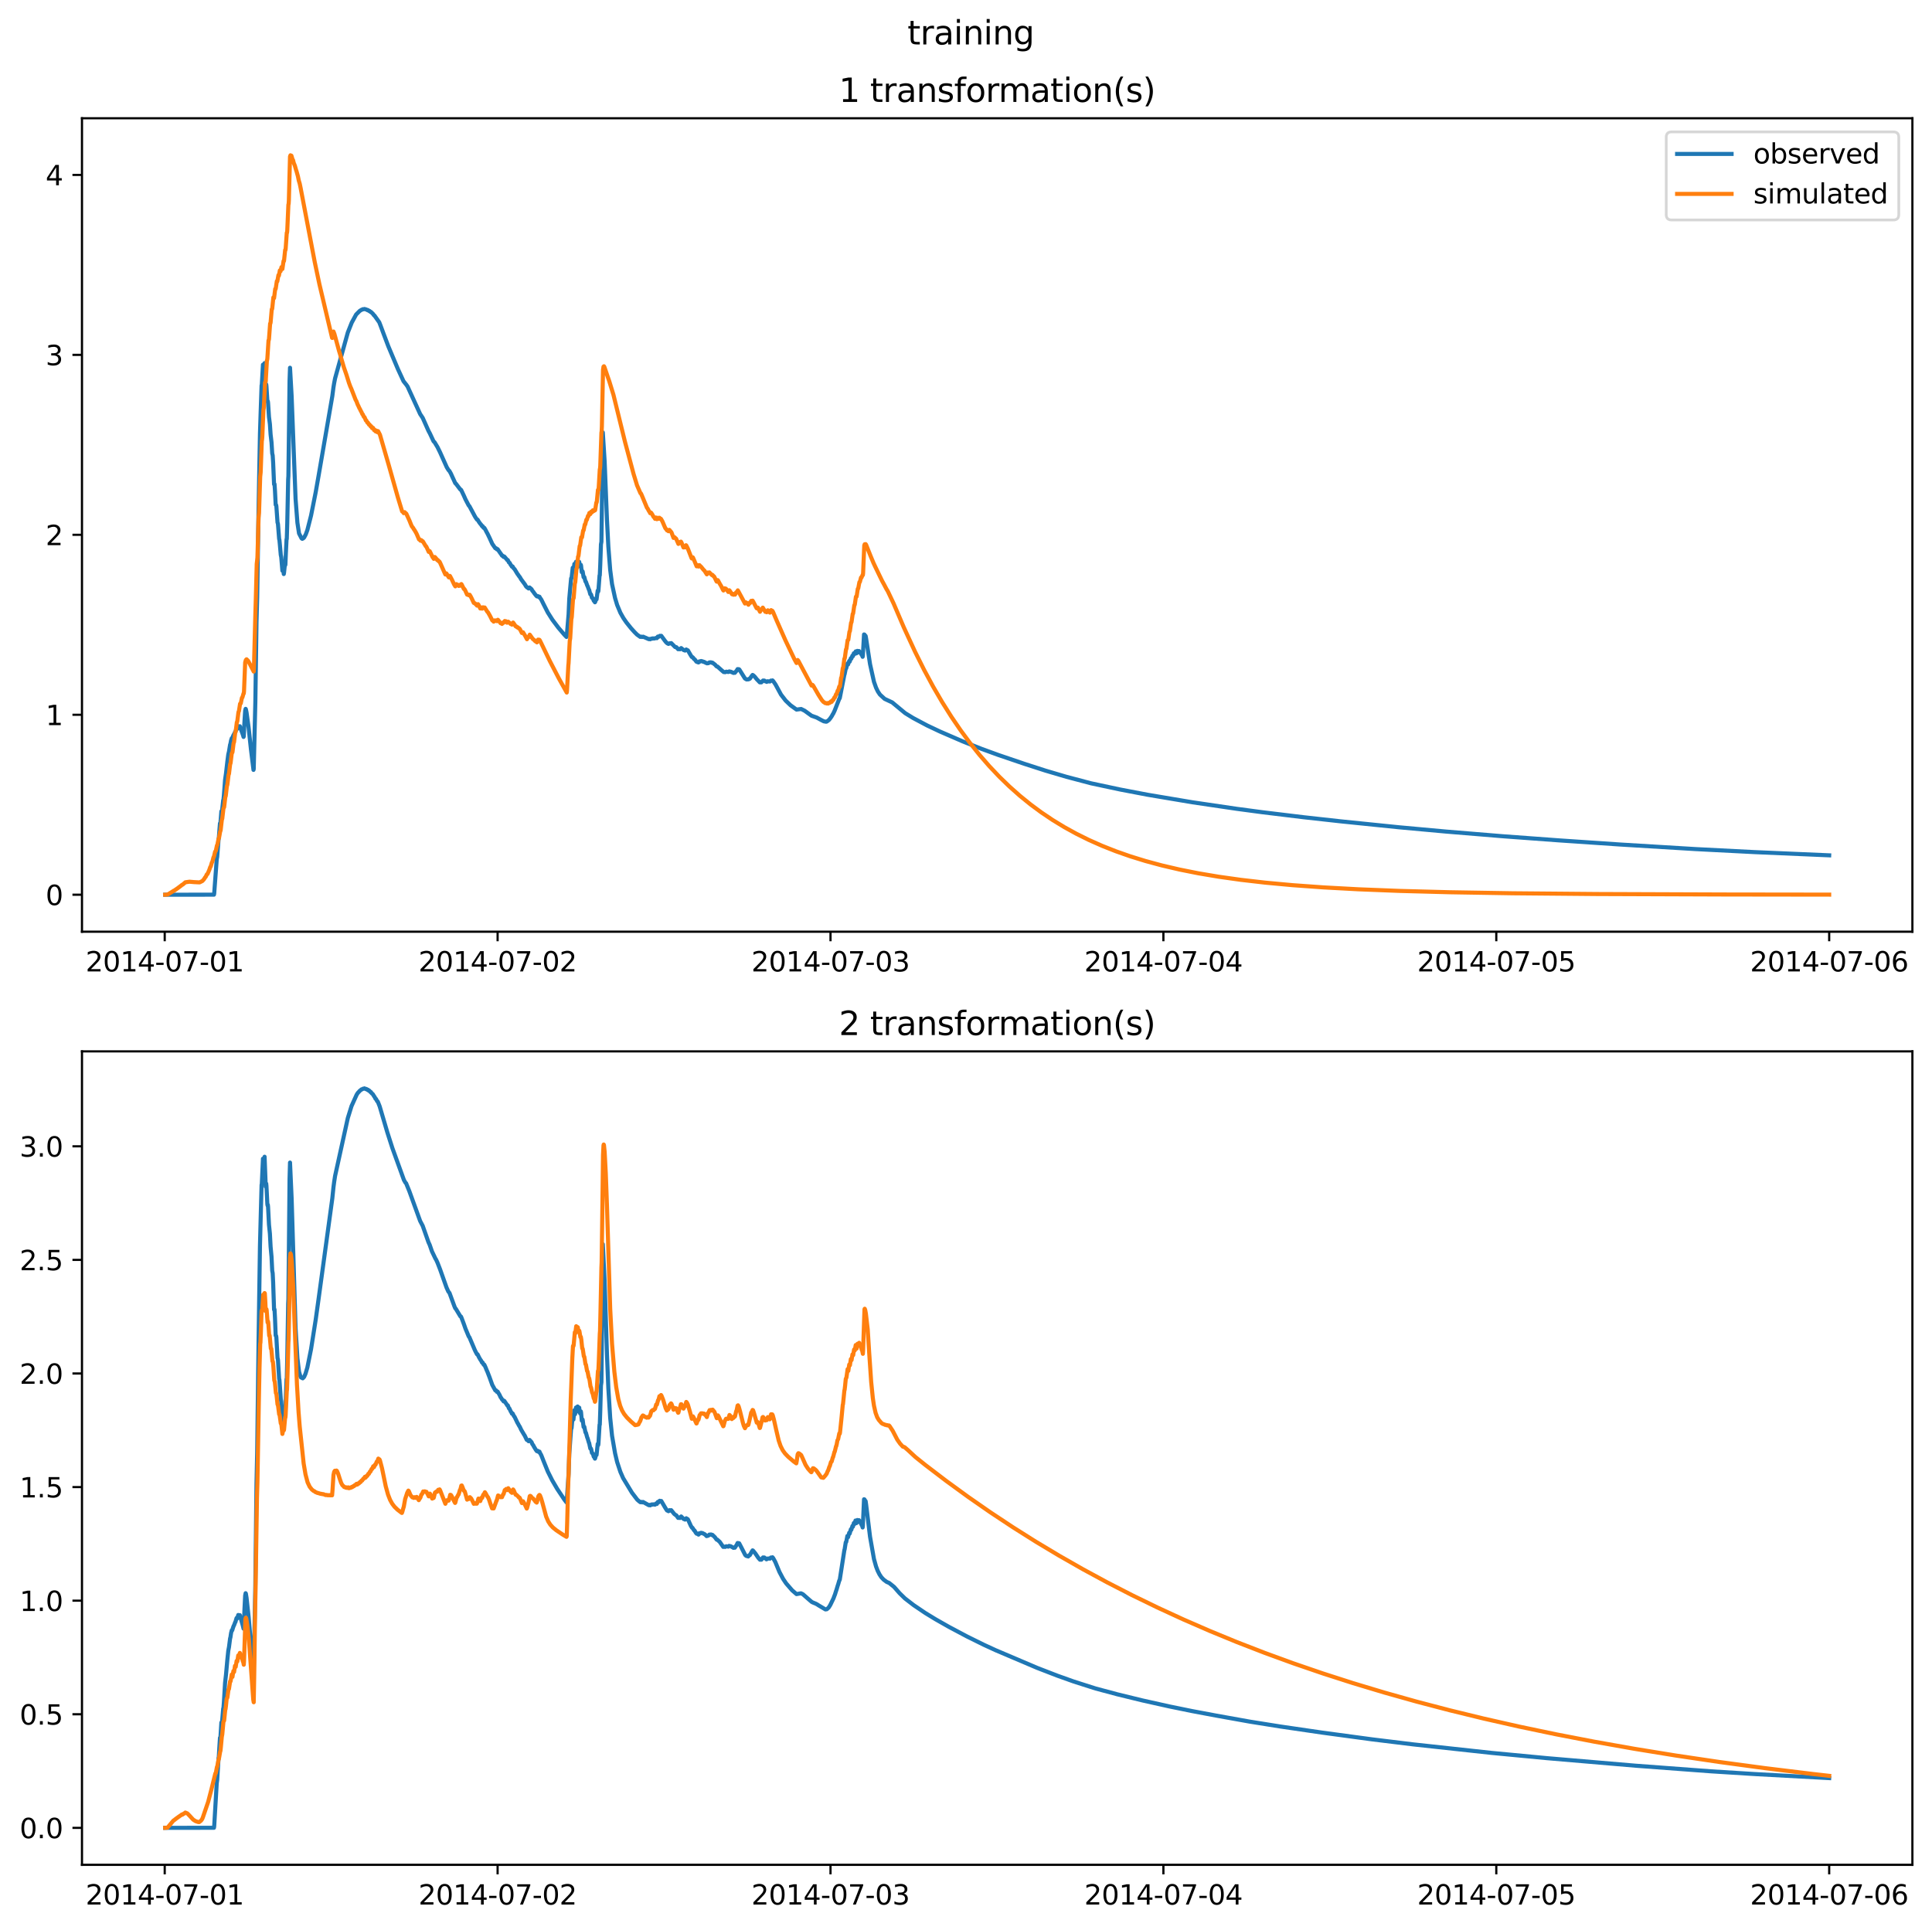 <?xml version="1.0" encoding="utf-8" standalone="no"?>
<!DOCTYPE svg PUBLIC "-//W3C//DTD SVG 1.1//EN"
  "http://www.w3.org/Graphics/SVG/1.1/DTD/svg11.dtd">
<svg xmlns:xlink="http://www.w3.org/1999/xlink" width="709.427pt" height="708.798pt" viewBox="0 0 709.427 708.798" xmlns="http://www.w3.org/2000/svg" version="1.1">
 <defs>
  <style type="text/css">*{stroke-linejoin: round; stroke-linecap: butt}</style>
 </defs>
 <g id="figure_1">
  <g id="patch_1">
   <path d="M 0 708.798 
L 709.427 708.798 
L 709.427 0 
L 0 0 
z
" style="fill: #ffffff"/>
  </g>
  <g id="axes_1">
   <g id="patch_2">
    <path d="M 30.103 342.2 
L 702.227 342.2 
L 702.227 43.44 
L 30.103 43.44 
z
" style="fill: #ffffff"/>
   </g>
   <g id="matplotlib.axis_1">
    <g id="xtick_1">
     <g id="line2d_1">
      <defs>
       <path id="mef71648ea7" d="M 0 0 
L 0 3.5 
" style="stroke: #000000; stroke-width: 0.8"/>
      </defs>
      <g>
       <use xlink:href="#mef71648ea7" x="60.484" y="342.2" style="stroke: #000000; stroke-width: 0.8"/>
      </g>
     </g>
     <g id="text_1">
      <!-- 2014-07-01 -->
      <g transform="translate(31.427 356.798) scale(0.1 -0.1)">
       <defs>
        <path id="DejaVuSans-32" d="M 1228 531 
L 3431 531 
L 3431 0 
L 469 0 
L 469 531 
Q 828 903 1448 1529 
Q 2069 2156 2228 2338 
Q 2531 2678 2651 2914 
Q 2772 3150 2772 3378 
Q 2772 3750 2511 3984 
Q 2250 4219 1831 4219 
Q 1534 4219 1204 4116 
Q 875 4013 500 3803 
L 500 4441 
Q 881 4594 1212 4672 
Q 1544 4750 1819 4750 
Q 2544 4750 2975 4387 
Q 3406 4025 3406 3419 
Q 3406 3131 3298 2873 
Q 3191 2616 2906 2266 
Q 2828 2175 2409 1742 
Q 1991 1309 1228 531 
z
" transform="scale(0.016)"/>
        <path id="DejaVuSans-30" d="M 2034 4250 
Q 1547 4250 1301 3770 
Q 1056 3291 1056 2328 
Q 1056 1369 1301 889 
Q 1547 409 2034 409 
Q 2525 409 2770 889 
Q 3016 1369 3016 2328 
Q 3016 3291 2770 3770 
Q 2525 4250 2034 4250 
z
M 2034 4750 
Q 2819 4750 3233 4129 
Q 3647 3509 3647 2328 
Q 3647 1150 3233 529 
Q 2819 -91 2034 -91 
Q 1250 -91 836 529 
Q 422 1150 422 2328 
Q 422 3509 836 4129 
Q 1250 4750 2034 4750 
z
" transform="scale(0.016)"/>
        <path id="DejaVuSans-31" d="M 794 531 
L 1825 531 
L 1825 4091 
L 703 3866 
L 703 4441 
L 1819 4666 
L 2450 4666 
L 2450 531 
L 3481 531 
L 3481 0 
L 794 0 
L 794 531 
z
" transform="scale(0.016)"/>
        <path id="DejaVuSans-34" d="M 2419 4116 
L 825 1625 
L 2419 1625 
L 2419 4116 
z
M 2253 4666 
L 3047 4666 
L 3047 1625 
L 3713 1625 
L 3713 1100 
L 3047 1100 
L 3047 0 
L 2419 0 
L 2419 1100 
L 313 1100 
L 313 1709 
L 2253 4666 
z
" transform="scale(0.016)"/>
        <path id="DejaVuSans-2d" d="M 313 2009 
L 1997 2009 
L 1997 1497 
L 313 1497 
L 313 2009 
z
" transform="scale(0.016)"/>
        <path id="DejaVuSans-37" d="M 525 4666 
L 3525 4666 
L 3525 4397 
L 1831 0 
L 1172 0 
L 2766 4134 
L 525 4134 
L 525 4666 
z
" transform="scale(0.016)"/>
       </defs>
       <use xlink:href="#DejaVuSans-32"/>
       <use xlink:href="#DejaVuSans-30" x="63.623"/>
       <use xlink:href="#DejaVuSans-31" x="127.246"/>
       <use xlink:href="#DejaVuSans-34" x="190.869"/>
       <use xlink:href="#DejaVuSans-2d" x="254.492"/>
       <use xlink:href="#DejaVuSans-30" x="290.576"/>
       <use xlink:href="#DejaVuSans-37" x="354.199"/>
       <use xlink:href="#DejaVuSans-2d" x="417.822"/>
       <use xlink:href="#DejaVuSans-30" x="453.906"/>
       <use xlink:href="#DejaVuSans-31" x="517.529"/>
      </g>
     </g>
    </g>
    <g id="xtick_2">
     <g id="line2d_2">
      <g>
       <use xlink:href="#mef71648ea7" x="182.723" y="342.2" style="stroke: #000000; stroke-width: 0.8"/>
      </g>
     </g>
     <g id="text_2">
      <!-- 2014-07-02 -->
      <g transform="translate(153.665 356.798) scale(0.1 -0.1)">
       <use xlink:href="#DejaVuSans-32"/>
       <use xlink:href="#DejaVuSans-30" x="63.623"/>
       <use xlink:href="#DejaVuSans-31" x="127.246"/>
       <use xlink:href="#DejaVuSans-34" x="190.869"/>
       <use xlink:href="#DejaVuSans-2d" x="254.492"/>
       <use xlink:href="#DejaVuSans-30" x="290.576"/>
       <use xlink:href="#DejaVuSans-37" x="354.199"/>
       <use xlink:href="#DejaVuSans-2d" x="417.822"/>
       <use xlink:href="#DejaVuSans-30" x="453.906"/>
       <use xlink:href="#DejaVuSans-32" x="517.529"/>
      </g>
     </g>
    </g>
    <g id="xtick_3">
     <g id="line2d_3">
      <g>
       <use xlink:href="#mef71648ea7" x="304.961" y="342.2" style="stroke: #000000; stroke-width: 0.8"/>
      </g>
     </g>
     <g id="text_3">
      <!-- 2014-07-03 -->
      <g transform="translate(275.903 356.798) scale(0.1 -0.1)">
       <defs>
        <path id="DejaVuSans-33" d="M 2597 2516 
Q 3050 2419 3304 2112 
Q 3559 1806 3559 1356 
Q 3559 666 3084 287 
Q 2609 -91 1734 -91 
Q 1441 -91 1130 -33 
Q 819 25 488 141 
L 488 750 
Q 750 597 1062 519 
Q 1375 441 1716 441 
Q 2309 441 2620 675 
Q 2931 909 2931 1356 
Q 2931 1769 2642 2001 
Q 2353 2234 1838 2234 
L 1294 2234 
L 1294 2753 
L 1863 2753 
Q 2328 2753 2575 2939 
Q 2822 3125 2822 3475 
Q 2822 3834 2567 4026 
Q 2313 4219 1838 4219 
Q 1578 4219 1281 4162 
Q 984 4106 628 3988 
L 628 4550 
Q 988 4650 1302 4700 
Q 1616 4750 1894 4750 
Q 2613 4750 3031 4423 
Q 3450 4097 3450 3541 
Q 3450 3153 3228 2886 
Q 3006 2619 2597 2516 
z
" transform="scale(0.016)"/>
       </defs>
       <use xlink:href="#DejaVuSans-32"/>
       <use xlink:href="#DejaVuSans-30" x="63.623"/>
       <use xlink:href="#DejaVuSans-31" x="127.246"/>
       <use xlink:href="#DejaVuSans-34" x="190.869"/>
       <use xlink:href="#DejaVuSans-2d" x="254.492"/>
       <use xlink:href="#DejaVuSans-30" x="290.576"/>
       <use xlink:href="#DejaVuSans-37" x="354.199"/>
       <use xlink:href="#DejaVuSans-2d" x="417.822"/>
       <use xlink:href="#DejaVuSans-30" x="453.906"/>
       <use xlink:href="#DejaVuSans-33" x="517.529"/>
      </g>
     </g>
    </g>
    <g id="xtick_4">
     <g id="line2d_4">
      <g>
       <use xlink:href="#mef71648ea7" x="427.199" y="342.2" style="stroke: #000000; stroke-width: 0.8"/>
      </g>
     </g>
     <g id="text_4">
      <!-- 2014-07-04 -->
      <g transform="translate(398.141 356.798) scale(0.1 -0.1)">
       <use xlink:href="#DejaVuSans-32"/>
       <use xlink:href="#DejaVuSans-30" x="63.623"/>
       <use xlink:href="#DejaVuSans-31" x="127.246"/>
       <use xlink:href="#DejaVuSans-34" x="190.869"/>
       <use xlink:href="#DejaVuSans-2d" x="254.492"/>
       <use xlink:href="#DejaVuSans-30" x="290.576"/>
       <use xlink:href="#DejaVuSans-37" x="354.199"/>
       <use xlink:href="#DejaVuSans-2d" x="417.822"/>
       <use xlink:href="#DejaVuSans-30" x="453.906"/>
       <use xlink:href="#DejaVuSans-34" x="517.529"/>
      </g>
     </g>
    </g>
    <g id="xtick_5">
     <g id="line2d_5">
      <g>
       <use xlink:href="#mef71648ea7" x="549.437" y="342.2" style="stroke: #000000; stroke-width: 0.8"/>
      </g>
     </g>
     <g id="text_5">
      <!-- 2014-07-05 -->
      <g transform="translate(520.38 356.798) scale(0.1 -0.1)">
       <defs>
        <path id="DejaVuSans-35" d="M 691 4666 
L 3169 4666 
L 3169 4134 
L 1269 4134 
L 1269 2991 
Q 1406 3038 1543 3061 
Q 1681 3084 1819 3084 
Q 2600 3084 3056 2656 
Q 3513 2228 3513 1497 
Q 3513 744 3044 326 
Q 2575 -91 1722 -91 
Q 1428 -91 1123 -41 
Q 819 9 494 109 
L 494 744 
Q 775 591 1075 516 
Q 1375 441 1709 441 
Q 2250 441 2565 725 
Q 2881 1009 2881 1497 
Q 2881 1984 2565 2268 
Q 2250 2553 1709 2553 
Q 1456 2553 1204 2497 
Q 953 2441 691 2322 
L 691 4666 
z
" transform="scale(0.016)"/>
       </defs>
       <use xlink:href="#DejaVuSans-32"/>
       <use xlink:href="#DejaVuSans-30" x="63.623"/>
       <use xlink:href="#DejaVuSans-31" x="127.246"/>
       <use xlink:href="#DejaVuSans-34" x="190.869"/>
       <use xlink:href="#DejaVuSans-2d" x="254.492"/>
       <use xlink:href="#DejaVuSans-30" x="290.576"/>
       <use xlink:href="#DejaVuSans-37" x="354.199"/>
       <use xlink:href="#DejaVuSans-2d" x="417.822"/>
       <use xlink:href="#DejaVuSans-30" x="453.906"/>
       <use xlink:href="#DejaVuSans-35" x="517.529"/>
      </g>
     </g>
    </g>
    <g id="xtick_6">
     <g id="line2d_6">
      <g>
       <use xlink:href="#mef71648ea7" x="671.676" y="342.2" style="stroke: #000000; stroke-width: 0.8"/>
      </g>
     </g>
     <g id="text_6">
      <!-- 2014-07-06 -->
      <g transform="translate(642.618 356.798) scale(0.1 -0.1)">
       <defs>
        <path id="DejaVuSans-36" d="M 2113 2584 
Q 1688 2584 1439 2293 
Q 1191 2003 1191 1497 
Q 1191 994 1439 701 
Q 1688 409 2113 409 
Q 2538 409 2786 701 
Q 3034 994 3034 1497 
Q 3034 2003 2786 2293 
Q 2538 2584 2113 2584 
z
M 3366 4563 
L 3366 3988 
Q 3128 4100 2886 4159 
Q 2644 4219 2406 4219 
Q 1781 4219 1451 3797 
Q 1122 3375 1075 2522 
Q 1259 2794 1537 2939 
Q 1816 3084 2150 3084 
Q 2853 3084 3261 2657 
Q 3669 2231 3669 1497 
Q 3669 778 3244 343 
Q 2819 -91 2113 -91 
Q 1303 -91 875 529 
Q 447 1150 447 2328 
Q 447 3434 972 4092 
Q 1497 4750 2381 4750 
Q 2619 4750 2861 4703 
Q 3103 4656 3366 4563 
z
" transform="scale(0.016)"/>
       </defs>
       <use xlink:href="#DejaVuSans-32"/>
       <use xlink:href="#DejaVuSans-30" x="63.623"/>
       <use xlink:href="#DejaVuSans-31" x="127.246"/>
       <use xlink:href="#DejaVuSans-34" x="190.869"/>
       <use xlink:href="#DejaVuSans-2d" x="254.492"/>
       <use xlink:href="#DejaVuSans-30" x="290.576"/>
       <use xlink:href="#DejaVuSans-37" x="354.199"/>
       <use xlink:href="#DejaVuSans-2d" x="417.822"/>
       <use xlink:href="#DejaVuSans-30" x="453.906"/>
       <use xlink:href="#DejaVuSans-36" x="517.529"/>
      </g>
     </g>
    </g>
   </g>
   <g id="matplotlib.axis_2">
    <g id="ytick_1">
     <g id="line2d_7">
      <defs>
       <path id="m2081d416f0" d="M 0 0 
L -3.5 0 
" style="stroke: #000000; stroke-width: 0.8"/>
      </defs>
      <g>
       <use xlink:href="#m2081d416f0" x="30.103" y="328.619" style="stroke: #000000; stroke-width: 0.8"/>
      </g>
     </g>
     <g id="text_7">
      <!-- 0 -->
      <g transform="translate(16.741 332.419) scale(0.1 -0.1)">
       <use xlink:href="#DejaVuSans-30"/>
      </g>
     </g>
    </g>
    <g id="ytick_2">
     <g id="line2d_8">
      <g>
       <use xlink:href="#m2081d416f0" x="30.103" y="262.525" style="stroke: #000000; stroke-width: 0.8"/>
      </g>
     </g>
     <g id="text_8">
      <!-- 1 -->
      <g transform="translate(16.741 266.325) scale(0.1 -0.1)">
       <use xlink:href="#DejaVuSans-31"/>
      </g>
     </g>
    </g>
    <g id="ytick_3">
     <g id="line2d_9">
      <g>
       <use xlink:href="#m2081d416f0" x="30.103" y="196.431" style="stroke: #000000; stroke-width: 0.8"/>
      </g>
     </g>
     <g id="text_9">
      <!-- 2 -->
      <g transform="translate(16.741 200.231) scale(0.1 -0.1)">
       <use xlink:href="#DejaVuSans-32"/>
      </g>
     </g>
    </g>
    <g id="ytick_4">
     <g id="line2d_10">
      <g>
       <use xlink:href="#m2081d416f0" x="30.103" y="130.337" style="stroke: #000000; stroke-width: 0.8"/>
      </g>
     </g>
     <g id="text_10">
      <!-- 3 -->
      <g transform="translate(16.741 134.137) scale(0.1 -0.1)">
       <use xlink:href="#DejaVuSans-33"/>
      </g>
     </g>
    </g>
    <g id="ytick_5">
     <g id="line2d_11">
      <g>
       <use xlink:href="#m2081d416f0" x="30.103" y="64.243" style="stroke: #000000; stroke-width: 0.8"/>
      </g>
     </g>
     <g id="text_11">
      <!-- 4 -->
      <g transform="translate(16.741 68.043) scale(0.1 -0.1)">
       <use xlink:href="#DejaVuSans-34"/>
      </g>
     </g>
    </g>
   </g>
   <g id="line2d_12">
    <path d="M 60.654 328.619 
L 78.565 328.6 
L 78.65 328.191 
L 79.584 315.637 
L 79.754 314.682 
L 80.263 308.26 
L 80.348 307.969 
L 80.518 305.561 
L 80.773 302.415 
L 80.942 302.35 
L 81.112 300.178 
L 81.282 297.975 
L 81.452 298.067 
L 81.537 297.805 
L 81.961 293.903 
L 82.046 293.857 
L 82.216 292.135 
L 82.64 286.461 
L 82.98 284.108 
L 83.489 279.698 
L 83.829 277.078 
L 84.083 276.032 
L 84.508 273.428 
L 84.593 273.301 
L 84.847 271.95 
L 85.102 271.153 
L 85.272 271.15 
L 85.526 270.479 
L 85.781 269.905 
L 85.951 269.663 
L 86.375 268.76 
L 86.46 268.718 
L 86.715 267.968 
L 86.884 267.562 
L 87.054 267.737 
L 87.224 267.408 
L 87.479 266.691 
L 87.818 266.896 
L 88.073 266.74 
L 89.176 269.842 
L 89.431 270.668 
L 89.516 270.45 
L 89.771 264.995 
L 90.025 261.022 
L 90.195 260.352 
L 90.28 260.469 
L 90.535 261.705 
L 91.299 267.304 
L 92.148 275.215 
L 93.081 282.776 
L 93.166 282.456 
L 93.76 257.972 
L 94.185 228.446 
L 94.439 219.328 
L 94.949 186.74 
L 95.458 159.279 
L 95.713 151.405 
L 96.052 141.554 
L 96.137 141.304 
L 96.562 133.94 
L 96.647 134.822 
L 96.731 135.427 
L 96.816 135.1 
L 96.901 135.34 
L 96.986 135.01 
L 97.156 133.373 
L 97.58 142.089 
L 97.665 141.757 
L 97.75 141.183 
L 97.835 141.822 
L 98.175 147.196 
L 98.259 147.577 
L 98.344 147.331 
L 98.429 147.936 
L 98.769 153.128 
L 99.108 155.764 
L 99.363 159.566 
L 99.703 162.476 
L 99.957 166.526 
L 100.127 167.264 
L 100.297 169.928 
L 100.636 177.876 
L 100.806 177.801 
L 100.976 180.311 
L 101.231 185.401 
L 101.4 185.486 
L 101.485 185.966 
L 101.91 191.995 
L 101.994 192.117 
L 102.079 192.594 
L 102.504 198.024 
L 102.589 198.183 
L 102.758 199.932 
L 103.098 203.794 
L 103.268 204.599 
L 103.692 209.615 
L 103.947 208.624 
L 104.202 210.84 
L 104.286 210.423 
L 104.626 207.125 
L 104.711 207.632 
L 104.796 207.355 
L 104.966 203.209 
L 105.22 198.062 
L 105.305 197.99 
L 105.475 192.337 
L 105.814 176.089 
L 105.899 174.823 
L 106.069 161.311 
L 106.324 139.882 
L 106.494 135.068 
L 107.088 145.556 
L 108.531 183.222 
L 109.21 192.016 
L 109.804 195.915 
L 110.738 197.734 
L 110.993 197.9 
L 111.332 197.738 
L 111.672 197.419 
L 112.266 196.3 
L 112.86 194.696 
L 114.218 189.347 
L 115.916 180.822 
L 116.935 175.025 
L 122.028 145.472 
L 122.452 142.223 
L 122.707 140.686 
L 123.047 138.946 
L 127.715 122.128 
L 129.159 118.489 
L 130.771 115.521 
L 132.13 114.153 
L 132.384 114.029 
L 132.724 113.787 
L 132.978 113.726 
L 133.233 113.563 
L 133.573 113.588 
L 133.827 113.483 
L 134.337 113.629 
L 134.506 113.649 
L 134.846 113.89 
L 135.101 113.871 
L 135.44 114.174 
L 135.695 114.202 
L 136.034 114.554 
L 136.204 114.557 
L 136.968 115.291 
L 137.308 115.795 
L 137.478 115.859 
L 139.26 118.369 
L 139.77 119.671 
L 140.703 122.184 
L 142.571 127.143 
L 146.136 135.61 
L 148.173 140.014 
L 149.277 141.405 
L 149.701 142.039 
L 150.126 142.992 
L 154.285 152.083 
L 155.219 153.486 
L 157.341 158.256 
L 157.851 159.199 
L 159.209 162.107 
L 159.548 162.384 
L 159.973 163.091 
L 160.227 163.513 
L 160.652 164.214 
L 161.586 166.115 
L 164.047 171.6 
L 164.557 172.436 
L 164.811 172.81 
L 164.981 172.902 
L 165.575 173.953 
L 166 174.905 
L 167.188 177.49 
L 167.358 177.58 
L 169.056 179.822 
L 169.226 179.835 
L 169.395 180.079 
L 170.329 182.044 
L 170.923 183.389 
L 172.112 185.653 
L 172.366 185.898 
L 174.064 189.065 
L 174.319 189.548 
L 174.658 190.106 
L 174.913 190.487 
L 175.168 190.855 
L 175.337 190.831 
L 175.507 191.081 
L 175.847 191.656 
L 176.101 192.015 
L 176.441 192.467 
L 176.611 192.626 
L 177.035 193.287 
L 177.205 193.224 
L 177.46 193.706 
L 177.629 193.896 
L 177.799 193.836 
L 177.969 194.078 
L 178.393 194.837 
L 178.648 195.358 
L 178.988 195.952 
L 179.752 197.526 
L 180.77 199.768 
L 181.874 201.351 
L 182.128 201.333 
L 182.468 201.778 
L 182.723 201.694 
L 183.572 202.94 
L 183.911 203.407 
L 184.081 203.642 
L 184.336 204.076 
L 184.59 204.093 
L 184.93 204.558 
L 185.184 204.408 
L 186.033 205.398 
L 186.288 205.726 
L 186.458 205.701 
L 186.628 206.04 
L 186.882 206.57 
L 187.137 206.715 
L 187.561 207.5 
L 187.731 207.678 
L 187.986 208.127 
L 188.24 208.059 
L 188.495 208.535 
L 188.75 208.878 
L 188.919 208.982 
L 190.023 210.808 
L 190.193 211.007 
L 190.617 211.638 
L 190.872 211.94 
L 191.381 212.805 
L 192.485 214.287 
L 192.739 214.633 
L 193.164 215.357 
L 193.588 215.788 
L 193.758 215.809 
L 194.098 216.139 
L 194.437 215.761 
L 195.201 216.419 
L 195.456 216.941 
L 195.795 217.307 
L 196.135 217.819 
L 196.39 218.15 
L 196.814 218.691 
L 197.154 219.04 
L 197.493 218.935 
L 197.833 219.284 
L 198.087 219.16 
L 198.342 219.645 
L 198.682 220.089 
L 198.936 220.562 
L 199.53 221.771 
L 201.143 224.939 
L 202.841 227.624 
L 205.048 230.561 
L 207.255 233.15 
L 208.019 233.94 
L 208.104 233.737 
L 208.783 225.659 
L 209.038 219.866 
L 209.462 215.133 
L 209.717 212.405 
L 209.802 212.474 
L 209.887 212.265 
L 210.311 208.511 
L 210.566 209.832 
L 210.905 207.131 
L 210.99 207.42 
L 211.16 208.294 
L 211.5 206.34 
L 211.584 206.597 
L 211.754 207.507 
L 211.924 206.672 
L 212.094 206.031 
L 212.348 207.486 
L 212.433 207.345 
L 212.688 206.369 
L 212.858 207.542 
L 213.028 208.069 
L 213.197 207.426 
L 213.282 207.449 
L 213.367 207.797 
L 213.622 210.13 
L 213.707 210.194 
L 213.876 209.785 
L 213.961 209.943 
L 214.301 212.009 
L 214.386 211.94 
L 214.556 211.927 
L 214.98 213.57 
L 215.15 213.679 
L 215.659 215.134 
L 215.744 215.217 
L 216.253 216.595 
L 216.338 216.647 
L 216.508 217.333 
L 216.763 218.271 
L 216.932 218.213 
L 217.102 218.542 
L 217.357 219.546 
L 217.696 219.74 
L 218.036 220.657 
L 218.206 220.701 
L 218.46 221.21 
L 218.545 221.075 
L 218.885 220.063 
L 219.055 220.127 
L 219.479 216.913 
L 219.564 217.038 
L 219.649 217.295 
L 219.734 216.984 
L 220.158 211.339 
L 220.243 211.313 
L 220.413 207.377 
L 220.667 199.953 
L 220.837 198.982 
L 221.007 186.603 
L 221.262 160.347 
L 221.347 158.82 
L 222.026 169.516 
L 222.875 190.895 
L 223.384 200.724 
L 224.063 209.328 
L 224.742 214.554 
L 225.846 219.634 
L 226.61 222.188 
L 227.798 225.045 
L 228.902 226.999 
L 230.005 228.605 
L 231.703 230.721 
L 232.976 232.136 
L 233.91 233.071 
L 235.098 233.921 
L 235.523 233.831 
L 235.777 233.965 
L 236.202 233.849 
L 236.626 234.065 
L 236.966 234.192 
L 238.239 234.753 
L 238.494 234.668 
L 238.749 234.801 
L 239.258 234.533 
L 239.513 234.572 
L 239.767 234.453 
L 240.107 234.55 
L 240.701 234.384 
L 240.956 234.287 
L 241.21 234.391 
L 241.55 233.798 
L 241.804 233.923 
L 242.314 233.523 
L 242.484 233.596 
L 242.823 233.525 
L 244.096 235.257 
L 244.521 235.808 
L 245.03 236.291 
L 245.285 236.395 
L 245.455 236.499 
L 245.964 236.253 
L 246.134 236.319 
L 246.473 236.197 
L 247.916 237.653 
L 248.171 237.655 
L 248.341 237.691 
L 249.02 238.456 
L 249.19 238.412 
L 249.36 238.341 
L 249.699 238.474 
L 250.123 238.028 
L 251.057 238.78 
L 251.312 238.843 
L 251.567 238.938 
L 251.991 238.549 
L 252.331 238.809 
L 252.585 238.86 
L 253.604 240.614 
L 254.028 241.286 
L 254.368 241.411 
L 254.877 242.068 
L 255.132 242.214 
L 255.726 243.024 
L 256.32 243.257 
L 256.49 243.309 
L 256.83 242.904 
L 257.084 242.983 
L 257.424 242.778 
L 257.763 242.864 
L 258.018 242.911 
L 258.273 243.088 
L 258.527 243.081 
L 259.037 243.377 
L 259.631 243.636 
L 259.801 243.558 
L 260.14 243.58 
L 260.48 243.299 
L 260.904 243.263 
L 261.074 243.261 
L 261.329 243.42 
L 261.583 243.368 
L 262.602 244.147 
L 262.942 244.551 
L 263.196 244.788 
L 263.451 244.817 
L 264.979 246.183 
L 265.743 246.839 
L 265.913 246.806 
L 266.252 246.897 
L 266.677 246.696 
L 267.441 246.814 
L 267.78 246.594 
L 268.12 246.692 
L 268.374 246.706 
L 268.799 246.94 
L 268.969 246.959 
L 269.308 247.157 
L 269.563 247.064 
L 269.817 247.126 
L 270.581 246.209 
L 270.836 245.753 
L 271.345 245.803 
L 271.515 245.955 
L 273.552 249.209 
L 273.892 249.406 
L 274.147 249.554 
L 274.911 249.503 
L 275.165 249.28 
L 275.335 249.282 
L 276.099 248.192 
L 276.354 247.893 
L 276.608 248.042 
L 277.118 248.517 
L 277.967 249.567 
L 278.221 249.804 
L 278.985 250.616 
L 279.58 250.611 
L 280.174 249.953 
L 280.683 249.972 
L 280.938 250.223 
L 281.192 250.23 
L 281.532 250.445 
L 281.787 250.219 
L 282.72 250.302 
L 283.06 249.977 
L 283.315 250.039 
L 283.654 249.899 
L 283.909 250.151 
L 284.758 251.383 
L 286.795 255.129 
L 288.493 257.324 
L 290.275 259.027 
L 292.482 260.617 
L 294.18 260.397 
L 295.454 261.034 
L 298 262.876 
L 299.868 263.534 
L 301.565 264.458 
L 302.499 264.927 
L 303.348 265.08 
L 303.603 265.018 
L 304.367 264.447 
L 304.791 263.941 
L 305.216 263.342 
L 305.47 262.948 
L 305.81 262.309 
L 305.98 262.069 
L 306.489 260.984 
L 307.847 257.508 
L 308.187 256.651 
L 308.356 256.467 
L 310.054 247.798 
L 310.139 247.634 
L 310.564 245.532 
L 310.733 245.435 
L 311.158 243.705 
L 311.412 244.051 
L 311.837 242.752 
L 312.007 243.015 
L 312.431 241.757 
L 312.601 241.914 
L 313.025 240.788 
L 313.195 241.004 
L 313.535 239.931 
L 313.619 239.967 
L 313.789 240.225 
L 314.214 239.249 
L 314.468 239.97 
L 314.808 239.06 
L 314.893 239.188 
L 315.063 239.643 
L 315.402 239.106 
L 315.487 239.192 
L 315.742 239.701 
L 315.996 239.637 
L 316.166 240.116 
L 316.421 240.558 
L 316.591 240.756 
L 316.76 241.232 
L 316.845 240.702 
L 317.27 233.028 
L 317.439 233.074 
L 317.609 233.605 
L 317.779 233.475 
L 317.864 233.583 
L 318.034 234.538 
L 319.477 243.923 
L 320.92 250.408 
L 321.684 252.582 
L 322.363 253.982 
L 323.127 255.115 
L 324.825 256.672 
L 325.758 257.112 
L 327.626 257.985 
L 328.56 258.766 
L 332.38 261.927 
L 335.266 263.698 
L 340.444 266.454 
L 345.113 268.661 
L 353.432 272.267 
L 360.393 275.033 
L 366.589 277.29 
L 376.097 280.523 
L 383.906 283.042 
L 391.631 285.32 
L 400.629 287.696 
L 411.41 289.995 
L 421.427 291.904 
L 437.81 294.66 
L 454.024 297.049 
L 463.446 298.307 
L 478.641 300.151 
L 492.308 301.666 
L 513.7 303.846 
L 530.932 305.417 
L 551.899 307.144 
L 572.442 308.656 
L 594.852 310.174 
L 622.611 311.857 
L 644.342 312.971 
L 671.676 314.149 
L 671.676 314.149 
" clip-path="url(#p3778bf1b83)" style="fill: none; stroke: #1f77b4; stroke-width: 1.5; stroke-linecap: square"/>
   </g>
   <g id="line2d_13">
    <path d="M 60.654 328.619 
L 61.588 328.532 
L 61.928 328.305 
L 62.182 328.187 
L 62.522 327.948 
L 62.776 327.826 
L 63.116 327.578 
L 63.371 327.451 
L 63.71 327.194 
L 64.05 327.063 
L 64.389 326.797 
L 64.644 326.662 
L 64.983 326.383 
L 65.238 326.242 
L 65.578 325.952 
L 65.832 325.806 
L 66.172 325.504 
L 66.427 325.353 
L 66.766 325.039 
L 67.106 324.886 
L 67.445 324.561 
L 67.7 324.398 
L 68.039 324.055 
L 69.567 323.837 
L 71.265 323.985 
L 73.302 324.084 
L 74.321 323.577 
L 74.83 323.013 
L 75 322.777 
L 75.34 322.211 
L 75.51 322.092 
L 75.934 321.169 
L 76.189 321.022 
L 76.698 319.873 
L 76.868 319.451 
L 77.207 318.449 
L 77.377 318.249 
L 77.802 316.766 
L 77.971 316.541 
L 78.396 314.875 
L 78.565 314.625 
L 78.99 312.782 
L 79.245 312.511 
L 79.669 310.514 
L 79.839 310.217 
L 80.263 308.018 
L 80.433 307.698 
L 80.857 305.326 
L 80.942 305.227 
L 81.027 304.891 
L 81.452 301.182 
L 81.621 300.65 
L 82.046 296.952 
L 82.301 296.442 
L 82.725 292.835 
L 82.895 292.335 
L 83.319 288.717 
L 83.489 288.233 
L 83.913 284.654 
L 84.083 284.187 
L 84.508 280.648 
L 84.593 280.522 
L 84.677 280.196 
L 85.102 276.701 
L 85.357 276.31 
L 85.781 272.901 
L 85.866 272.791 
L 85.951 272.481 
L 86.375 269.058 
L 86.46 268.955 
L 86.545 268.652 
L 86.969 265.266 
L 87.054 265.171 
L 87.139 264.875 
L 87.564 261.526 
L 87.733 261.197 
L 88.158 258.469 
L 88.412 258.339 
L 88.837 256.278 
L 89.007 256.162 
L 89.431 254.686 
L 89.516 254.7 
L 89.601 253.886 
L 90.025 243.304 
L 90.28 242.418 
L 90.535 242.149 
L 91.129 242.747 
L 91.723 243.849 
L 93.166 246.658 
L 93.251 245.269 
L 93.76 225.789 
L 93.93 220.134 
L 94.27 207.146 
L 94.524 204.866 
L 94.949 190.172 
L 95.119 188.251 
L 95.543 175.099 
L 95.713 173.482 
L 96.137 161.929 
L 96.222 161.536 
L 96.307 160.587 
L 96.731 150.469 
L 96.816 150.17 
L 96.901 149.372 
L 97.326 140.552 
L 97.58 139.895 
L 98.005 132.358 
L 98.09 132.22 
L 98.175 131.677 
L 98.599 125.035 
L 98.684 124.963 
L 98.769 124.527 
L 99.193 118.814 
L 99.278 118.802 
L 99.363 118.462 
L 99.787 113.581 
L 99.872 113.622 
L 99.957 113.368 
L 100.382 109.238 
L 100.467 109.327 
L 100.551 109.581 
L 100.636 109.492 
L 101.061 106.104 
L 101.146 106.233 
L 101.231 106.123 
L 101.655 103.248 
L 101.74 103.414 
L 101.825 103.364 
L 102.249 101.023 
L 102.419 101.226 
L 102.758 99.317 
L 102.843 99.362 
L 103.013 99.641 
L 103.353 98.113 
L 103.522 98.461 
L 103.692 98.799 
L 104.117 95.85 
L 104.202 96.015 
L 104.286 95.832 
L 104.711 91.79 
L 104.796 91.903 
L 104.881 91.537 
L 105.305 85.497 
L 105.39 85.505 
L 105.475 84.801 
L 105.899 75.118 
L 105.984 74.935 
L 106.069 73.634 
L 106.494 57.506 
L 106.663 57.033 
L 106.833 57.162 
L 107.003 57.174 
L 107.173 57.723 
L 107.427 58.621 
L 107.597 58.784 
L 107.852 59.823 
L 108.106 60.438 
L 108.276 60.867 
L 108.701 62.382 
L 108.87 62.866 
L 109.38 64.692 
L 109.719 66.333 
L 110.059 67.453 
L 110.398 69.103 
L 115.577 96.275 
L 117.274 104.331 
L 121.943 124.082 
L 122.028 124.131 
L 122.452 121.766 
L 122.792 122.647 
L 123.556 125.425 
L 124.49 128.848 
L 124.829 129.954 
L 125.423 132.013 
L 126.272 134.922 
L 127.206 137.616 
L 128.14 140.627 
L 128.649 141.998 
L 128.989 142.747 
L 130.602 146.905 
L 130.856 147.31 
L 131.366 148.662 
L 131.535 148.961 
L 131.96 149.903 
L 132.13 150.174 
L 132.554 151.062 
L 132.724 151.306 
L 133.063 152.126 
L 133.233 152.205 
L 133.488 152.866 
L 133.658 153.14 
L 133.827 153.182 
L 133.997 153.545 
L 134.337 154.405 
L 134.506 154.418 
L 134.676 154.758 
L 134.931 155.25 
L 135.101 155.218 
L 135.27 155.537 
L 135.525 155.997 
L 135.695 155.927 
L 135.865 156.224 
L 136.119 156.652 
L 136.289 156.541 
L 136.459 156.817 
L 136.629 157.242 
L 136.968 157.133 
L 137.393 158 
L 137.562 157.811 
L 137.732 158.042 
L 137.902 158.436 
L 138.242 158.171 
L 138.496 158.708 
L 138.581 158.616 
L 138.751 158.327 
L 138.836 158.358 
L 139.515 159.664 
L 142.656 170.508 
L 146.051 182.531 
L 147.664 187.842 
L 148.089 188.143 
L 148.258 188.477 
L 148.598 188.115 
L 149.022 188.55 
L 149.192 188.663 
L 150.38 191.256 
L 150.89 192.544 
L 151.229 193.316 
L 151.484 193.628 
L 151.654 193.836 
L 152.078 194.544 
L 152.248 194.753 
L 152.842 195.79 
L 153.097 196.323 
L 153.861 198.119 
L 154.031 198.048 
L 154.2 198.261 
L 154.37 198.574 
L 154.71 198.389 
L 155.049 198.832 
L 155.219 198.78 
L 155.389 199.007 
L 155.813 199.751 
L 156.068 200.148 
L 156.323 200.599 
L 156.492 200.688 
L 156.747 201.189 
L 157.426 202.706 
L 157.766 202.406 
L 158.02 202.882 
L 158.869 204.696 
L 159.039 204.836 
L 159.294 205.26 
L 159.633 204.57 
L 159.718 204.63 
L 160.058 205.021 
L 160.227 205.225 
L 160.567 205.738 
L 160.737 205.666 
L 160.907 205.865 
L 161.161 206.215 
L 161.331 206.221 
L 161.586 206.653 
L 162.519 208.741 
L 163.283 210.465 
L 163.538 211.002 
L 163.878 210.593 
L 163.963 210.676 
L 164.811 212.066 
L 165.151 211.502 
L 165.236 211.568 
L 165.915 212.861 
L 166.764 214.669 
L 167.188 215.36 
L 167.613 214.543 
L 167.952 214.918 
L 168.122 214.804 
L 168.292 214.965 
L 168.462 215.211 
L 168.801 214.83 
L 169.056 215.114 
L 169.395 214.515 
L 169.48 214.576 
L 169.82 215.275 
L 170.329 216.316 
L 170.499 216.318 
L 170.754 216.708 
L 171.518 218.399 
L 171.942 218.385 
L 172.112 218.635 
L 172.451 218.434 
L 172.791 218.986 
L 173.215 219.81 
L 173.979 221.438 
L 174.404 221.592 
L 174.658 221.924 
L 174.828 221.971 
L 175.168 222.439 
L 175.253 222.305 
L 175.507 221.893 
L 175.677 222.078 
L 176.356 223.491 
L 176.441 223.4 
L 176.696 223.1 
L 176.865 223.306 
L 177.035 223.547 
L 177.375 223.052 
L 177.46 223.112 
L 177.629 223.318 
L 177.969 223.12 
L 178.224 223.527 
L 178.988 224.739 
L 179.157 224.847 
L 179.921 226.185 
L 180.77 227.874 
L 180.94 227.893 
L 181.28 228.32 
L 181.364 228.208 
L 181.619 227.865 
L 181.959 228.048 
L 182.213 227.862 
L 182.468 228.135 
L 182.808 227.634 
L 182.892 227.692 
L 183.826 228.898 
L 183.996 228.812 
L 184.166 228.959 
L 184.336 229.153 
L 184.76 228.591 
L 184.93 228.73 
L 185.354 228.081 
L 185.609 228.249 
L 185.779 228.167 
L 185.948 228.324 
L 186.203 228.719 
L 186.628 228.341 
L 186.882 228.615 
L 187.137 228.77 
L 187.476 229.163 
L 187.646 229.089 
L 187.816 229.243 
L 187.986 229.421 
L 188.41 228.646 
L 188.919 229.369 
L 189.344 230.045 
L 189.514 230.015 
L 189.683 230.188 
L 189.938 230.438 
L 190.108 230.381 
L 190.278 230.542 
L 190.532 230.819 
L 190.702 230.817 
L 190.957 231.157 
L 191.636 232.488 
L 192.06 232.236 
L 192.824 233.506 
L 193.503 234.776 
L 193.928 233.946 
L 194.098 234.026 
L 194.522 233.099 
L 194.862 233.566 
L 195.626 234.655 
L 196.22 235.123 
L 196.474 235.435 
L 196.644 235.571 
L 196.814 235.588 
L 197.154 235.933 
L 197.578 234.925 
L 197.833 235.042 
L 198.002 234.96 
L 198.172 235.102 
L 198.682 236.116 
L 201.907 242.803 
L 205.218 249.185 
L 208.104 254.361 
L 208.189 253.732 
L 208.698 244.385 
L 208.783 243.577 
L 209.208 235.444 
L 209.377 234.439 
L 209.802 227.292 
L 209.887 227.046 
L 209.972 226.457 
L 210.396 220.203 
L 210.651 219.63 
L 211.075 214.259 
L 211.16 214.124 
L 211.245 213.712 
L 211.669 208.958 
L 211.754 208.869 
L 211.839 208.53 
L 212.264 204.416 
L 212.348 204.369 
L 212.433 204.096 
L 212.858 200.555 
L 212.943 200.545 
L 213.028 200.332 
L 213.452 197.309 
L 213.707 197.37 
L 214.131 194.858 
L 214.216 194.909 
L 214.301 194.797 
L 214.725 192.64 
L 214.895 192.646 
L 215.32 190.858 
L 215.489 190.924 
L 215.914 189.465 
L 216.084 189.585 
L 216.423 188.394 
L 216.508 188.424 
L 216.763 188.831 
L 217.102 187.91 
L 217.187 187.962 
L 217.357 188.169 
L 217.696 187.427 
L 217.951 187.745 
L 218.036 187.601 
L 218.291 187.197 
L 218.46 187.465 
L 218.545 187.362 
L 218.97 184.571 
L 219.055 184.619 
L 219.139 184.327 
L 219.564 179.915 
L 219.649 179.881 
L 219.734 180.002 
L 219.819 179.529 
L 220.243 172.34 
L 220.328 172.155 
L 220.413 171.135 
L 220.837 158.914 
L 220.922 158.468 
L 221.007 156.649 
L 221.431 135.853 
L 221.601 134.677 
L 221.771 134.521 
L 221.941 134.811 
L 223.044 138.064 
L 223.299 138.801 
L 223.723 140.021 
L 225.251 144.985 
L 229.496 162.294 
L 232.637 174.052 
L 233.91 178.229 
L 235.183 181.17 
L 235.353 181.233 
L 235.608 181.782 
L 237.56 186.483 
L 237.815 186.793 
L 238.324 187.77 
L 238.494 187.951 
L 238.749 188.495 
L 238.833 188.443 
L 239.003 188.247 
L 239.173 188.417 
L 239.513 188.963 
L 239.767 189.425 
L 240.022 189.891 
L 240.192 189.938 
L 240.531 190.557 
L 240.616 190.439 
L 240.871 190.078 
L 241.041 190.358 
L 241.21 190.691 
L 241.55 190.188 
L 241.804 190.555 
L 241.889 190.453 
L 242.144 190.168 
L 242.484 190.594 
L 242.653 190.525 
L 242.823 190.759 
L 243.248 191.53 
L 244.096 193.52 
L 244.351 194.06 
L 244.606 194.316 
L 244.945 194.818 
L 245.115 194.658 
L 245.285 194.833 
L 245.455 195.114 
L 245.794 194.616 
L 246.558 195.517 
L 247.322 197.575 
L 247.407 197.511 
L 247.662 197.29 
L 248.086 197.719 
L 248.256 197.835 
L 248.765 198.984 
L 249.105 199.773 
L 249.444 199.119 
L 249.529 199.187 
L 249.699 199.413 
L 250.039 198.932 
L 250.208 199.191 
L 250.972 201.075 
L 251.312 200.716 
L 251.567 201.035 
L 251.906 200.256 
L 251.991 200.313 
L 252.585 201.504 
L 253.943 205.002 
L 254.028 205.117 
L 254.368 204.688 
L 254.453 204.776 
L 254.877 205.752 
L 255.811 208.002 
L 256.151 207.56 
L 256.235 207.646 
L 256.49 208.081 
L 256.83 207.572 
L 256.915 207.649 
L 257.169 207.981 
L 257.339 208.052 
L 258.442 209.403 
L 258.612 209.492 
L 259.546 210.948 
L 259.886 210.284 
L 259.97 210.339 
L 260.14 210.55 
L 260.48 210.235 
L 261.414 211.229 
L 261.583 211.122 
L 261.753 211.293 
L 262.008 211.645 
L 262.178 211.691 
L 262.432 212.128 
L 263.111 213.542 
L 263.196 213.631 
L 263.536 213.071 
L 263.621 213.136 
L 264.215 214.25 
L 264.554 214.831 
L 264.809 215.249 
L 265.573 216.815 
L 265.658 216.88 
L 266.082 216.067 
L 266.337 216.259 
L 266.507 216.189 
L 266.677 216.374 
L 267.016 216.813 
L 267.271 217.171 
L 267.441 217.427 
L 267.78 216.791 
L 267.865 216.843 
L 268.799 218.261 
L 269.053 218.103 
L 269.308 218.434 
L 269.393 218.356 
L 269.648 218.136 
L 269.902 218.399 
L 270.327 217.551 
L 270.497 217.676 
L 270.921 216.827 
L 271.345 217.575 
L 272.109 218.99 
L 273.552 221.67 
L 273.892 221.236 
L 273.977 221.305 
L 274.232 221.547 
L 274.401 221.516 
L 274.571 221.714 
L 274.826 222.117 
L 275.25 221.377 
L 275.42 221.503 
L 275.844 220.673 
L 276.014 220.85 
L 276.354 220.611 
L 276.608 221.029 
L 277.797 223.332 
L 277.882 223.431 
L 278.306 223.168 
L 278.731 224.037 
L 279.07 224.691 
L 279.495 223.809 
L 279.664 223.923 
L 280.089 223.169 
L 280.513 223.866 
L 281.023 224.707 
L 281.192 224.563 
L 281.362 224.688 
L 281.532 224.87 
L 281.956 224.149 
L 282.72 225.009 
L 283.145 224.093 
L 283.399 224.3 
L 283.569 224.308 
L 283.824 224.681 
L 285.182 227.885 
L 288.408 235.192 
L 291.718 242.14 
L 292.482 243.514 
L 292.907 242.41 
L 293.162 242.732 
L 298 251.807 
L 298.085 251.746 
L 298.34 251.539 
L 298.594 251.817 
L 300.547 255.215 
L 301.735 257.079 
L 302.16 257.573 
L 302.414 257.848 
L 302.669 257.963 
L 303.009 258.238 
L 303.263 258.216 
L 303.603 258.392 
L 303.857 258.234 
L 304.112 258.412 
L 304.536 258.056 
L 304.706 258.149 
L 305.131 257.598 
L 305.385 257.783 
L 305.81 257.051 
L 305.98 257.085 
L 306.404 256.145 
L 306.574 256.149 
L 306.998 255.02 
L 307.168 254.997 
L 307.592 253.68 
L 307.762 253.63 
L 308.187 252.133 
L 308.356 252.243 
L 308.441 252.053 
L 308.866 248.903 
L 308.951 248.84 
L 309.036 248.578 
L 309.46 245.39 
L 309.545 245.334 
L 309.63 245.078 
L 310.054 241.925 
L 310.139 241.875 
L 310.224 241.626 
L 310.648 238.507 
L 310.733 238.464 
L 310.818 238.222 
L 311.243 235.14 
L 311.497 234.996 
L 311.922 231.994 
L 312.007 231.965 
L 312.091 231.736 
L 312.516 228.714 
L 312.601 228.691 
L 312.686 228.468 
L 313.11 225.479 
L 313.195 225.462 
L 313.28 225.245 
L 313.704 222.287 
L 313.789 222.277 
L 313.874 222.066 
L 314.299 219.144 
L 314.553 219.094 
L 314.978 216.249 
L 315.063 216.252 
L 315.147 216.1 
L 315.572 213.814 
L 315.657 213.854 
L 315.742 213.77 
L 316.166 212.103 
L 316.336 212.162 
L 316.76 211.12 
L 316.845 211.22 
L 316.93 210.492 
L 317.355 200.338 
L 317.524 199.898 
L 317.694 199.889 
L 317.864 199.85 
L 318.034 200.092 
L 319.731 204.342 
L 320.75 206.787 
L 321.514 208.408 
L 323.891 213.321 
L 324.655 214.721 
L 325.504 216.334 
L 326.013 217.174 
L 328.135 221.667 
L 331.87 230.398 
L 332.719 232.253 
L 336.03 239.42 
L 339.34 246.054 
L 342.651 252.194 
L 345.962 257.878 
L 349.357 263.268 
L 352.753 268.248 
L 356.233 272.959 
L 359.713 277.302 
L 363.279 281.4 
L 366.929 285.257 
L 370.664 288.877 
L 374.484 292.268 
L 378.389 295.435 
L 382.378 298.386 
L 386.538 301.183 
L 390.782 303.771 
L 395.197 306.204 
L 399.78 308.479 
L 404.619 310.63 
L 409.712 312.646 
L 415.06 314.521 
L 420.663 316.249 
L 426.69 317.873 
L 433.141 319.375 
L 440.017 320.746 
L 447.487 322.006 
L 455.637 323.151 
L 464.635 324.187 
L 474.651 325.111 
L 485.941 325.924 
L 498.844 326.625 
L 514.039 327.221 
L 532.375 327.708 
L 555.464 328.087 
L 586.533 328.362 
L 633.561 328.533 
L 671.676 328.584 
L 671.676 328.584 
" clip-path="url(#p3778bf1b83)" style="fill: none; stroke: #ff7f0e; stroke-width: 1.5; stroke-linecap: square"/>
   </g>
   <g id="patch_3">
    <path d="M 30.103 342.2 
L 30.103 43.44 
" style="fill: none; stroke: #000000; stroke-width: 0.8; stroke-linejoin: miter; stroke-linecap: square"/>
   </g>
   <g id="patch_4">
    <path d="M 702.227 342.2 
L 702.227 43.44 
" style="fill: none; stroke: #000000; stroke-width: 0.8; stroke-linejoin: miter; stroke-linecap: square"/>
   </g>
   <g id="patch_5">
    <path d="M 30.103 342.2 
L 702.227 342.2 
" style="fill: none; stroke: #000000; stroke-width: 0.8; stroke-linejoin: miter; stroke-linecap: square"/>
   </g>
   <g id="patch_6">
    <path d="M 30.103 43.44 
L 702.227 43.44 
" style="fill: none; stroke: #000000; stroke-width: 0.8; stroke-linejoin: miter; stroke-linecap: square"/>
   </g>
   <g id="text_12">
    <!-- 1 transformation(s) -->
    <g transform="translate(308.05 37.44) scale(0.12 -0.12)">
     <defs>
      <path id="DejaVuSans-20" transform="scale(0.016)"/>
      <path id="DejaVuSans-74" d="M 1172 4494 
L 1172 3500 
L 2356 3500 
L 2356 3053 
L 1172 3053 
L 1172 1153 
Q 1172 725 1289 603 
Q 1406 481 1766 481 
L 2356 481 
L 2356 0 
L 1766 0 
Q 1100 0 847 248 
Q 594 497 594 1153 
L 594 3053 
L 172 3053 
L 172 3500 
L 594 3500 
L 594 4494 
L 1172 4494 
z
" transform="scale(0.016)"/>
      <path id="DejaVuSans-72" d="M 2631 2963 
Q 2534 3019 2420 3045 
Q 2306 3072 2169 3072 
Q 1681 3072 1420 2755 
Q 1159 2438 1159 1844 
L 1159 0 
L 581 0 
L 581 3500 
L 1159 3500 
L 1159 2956 
Q 1341 3275 1631 3429 
Q 1922 3584 2338 3584 
Q 2397 3584 2469 3576 
Q 2541 3569 2628 3553 
L 2631 2963 
z
" transform="scale(0.016)"/>
      <path id="DejaVuSans-61" d="M 2194 1759 
Q 1497 1759 1228 1600 
Q 959 1441 959 1056 
Q 959 750 1161 570 
Q 1363 391 1709 391 
Q 2188 391 2477 730 
Q 2766 1069 2766 1631 
L 2766 1759 
L 2194 1759 
z
M 3341 1997 
L 3341 0 
L 2766 0 
L 2766 531 
Q 2569 213 2275 61 
Q 1981 -91 1556 -91 
Q 1019 -91 701 211 
Q 384 513 384 1019 
Q 384 1609 779 1909 
Q 1175 2209 1959 2209 
L 2766 2209 
L 2766 2266 
Q 2766 2663 2505 2880 
Q 2244 3097 1772 3097 
Q 1472 3097 1187 3025 
Q 903 2953 641 2809 
L 641 3341 
Q 956 3463 1253 3523 
Q 1550 3584 1831 3584 
Q 2591 3584 2966 3190 
Q 3341 2797 3341 1997 
z
" transform="scale(0.016)"/>
      <path id="DejaVuSans-6e" d="M 3513 2113 
L 3513 0 
L 2938 0 
L 2938 2094 
Q 2938 2591 2744 2837 
Q 2550 3084 2163 3084 
Q 1697 3084 1428 2787 
Q 1159 2491 1159 1978 
L 1159 0 
L 581 0 
L 581 3500 
L 1159 3500 
L 1159 2956 
Q 1366 3272 1645 3428 
Q 1925 3584 2291 3584 
Q 2894 3584 3203 3211 
Q 3513 2838 3513 2113 
z
" transform="scale(0.016)"/>
      <path id="DejaVuSans-73" d="M 2834 3397 
L 2834 2853 
Q 2591 2978 2328 3040 
Q 2066 3103 1784 3103 
Q 1356 3103 1142 2972 
Q 928 2841 928 2578 
Q 928 2378 1081 2264 
Q 1234 2150 1697 2047 
L 1894 2003 
Q 2506 1872 2764 1633 
Q 3022 1394 3022 966 
Q 3022 478 2636 193 
Q 2250 -91 1575 -91 
Q 1294 -91 989 -36 
Q 684 19 347 128 
L 347 722 
Q 666 556 975 473 
Q 1284 391 1588 391 
Q 1994 391 2212 530 
Q 2431 669 2431 922 
Q 2431 1156 2273 1281 
Q 2116 1406 1581 1522 
L 1381 1569 
Q 847 1681 609 1914 
Q 372 2147 372 2553 
Q 372 3047 722 3315 
Q 1072 3584 1716 3584 
Q 2034 3584 2315 3537 
Q 2597 3491 2834 3397 
z
" transform="scale(0.016)"/>
      <path id="DejaVuSans-66" d="M 2375 4863 
L 2375 4384 
L 1825 4384 
Q 1516 4384 1395 4259 
Q 1275 4134 1275 3809 
L 1275 3500 
L 2222 3500 
L 2222 3053 
L 1275 3053 
L 1275 0 
L 697 0 
L 697 3053 
L 147 3053 
L 147 3500 
L 697 3500 
L 697 3744 
Q 697 4328 969 4595 
Q 1241 4863 1831 4863 
L 2375 4863 
z
" transform="scale(0.016)"/>
      <path id="DejaVuSans-6f" d="M 1959 3097 
Q 1497 3097 1228 2736 
Q 959 2375 959 1747 
Q 959 1119 1226 758 
Q 1494 397 1959 397 
Q 2419 397 2687 759 
Q 2956 1122 2956 1747 
Q 2956 2369 2687 2733 
Q 2419 3097 1959 3097 
z
M 1959 3584 
Q 2709 3584 3137 3096 
Q 3566 2609 3566 1747 
Q 3566 888 3137 398 
Q 2709 -91 1959 -91 
Q 1206 -91 779 398 
Q 353 888 353 1747 
Q 353 2609 779 3096 
Q 1206 3584 1959 3584 
z
" transform="scale(0.016)"/>
      <path id="DejaVuSans-6d" d="M 3328 2828 
Q 3544 3216 3844 3400 
Q 4144 3584 4550 3584 
Q 5097 3584 5394 3201 
Q 5691 2819 5691 2113 
L 5691 0 
L 5113 0 
L 5113 2094 
Q 5113 2597 4934 2840 
Q 4756 3084 4391 3084 
Q 3944 3084 3684 2787 
Q 3425 2491 3425 1978 
L 3425 0 
L 2847 0 
L 2847 2094 
Q 2847 2600 2669 2842 
Q 2491 3084 2119 3084 
Q 1678 3084 1418 2786 
Q 1159 2488 1159 1978 
L 1159 0 
L 581 0 
L 581 3500 
L 1159 3500 
L 1159 2956 
Q 1356 3278 1631 3431 
Q 1906 3584 2284 3584 
Q 2666 3584 2933 3390 
Q 3200 3197 3328 2828 
z
" transform="scale(0.016)"/>
      <path id="DejaVuSans-69" d="M 603 3500 
L 1178 3500 
L 1178 0 
L 603 0 
L 603 3500 
z
M 603 4863 
L 1178 4863 
L 1178 4134 
L 603 4134 
L 603 4863 
z
" transform="scale(0.016)"/>
      <path id="DejaVuSans-28" d="M 1984 4856 
Q 1566 4138 1362 3434 
Q 1159 2731 1159 2009 
Q 1159 1288 1364 580 
Q 1569 -128 1984 -844 
L 1484 -844 
Q 1016 -109 783 600 
Q 550 1309 550 2009 
Q 550 2706 781 3412 
Q 1013 4119 1484 4856 
L 1984 4856 
z
" transform="scale(0.016)"/>
      <path id="DejaVuSans-29" d="M 513 4856 
L 1013 4856 
Q 1481 4119 1714 3412 
Q 1947 2706 1947 2009 
Q 1947 1309 1714 600 
Q 1481 -109 1013 -844 
L 513 -844 
Q 928 -128 1133 580 
Q 1338 1288 1338 2009 
Q 1338 2731 1133 3434 
Q 928 4138 513 4856 
z
" transform="scale(0.016)"/>
     </defs>
     <use xlink:href="#DejaVuSans-31"/>
     <use xlink:href="#DejaVuSans-20" x="63.623"/>
     <use xlink:href="#DejaVuSans-74" x="95.41"/>
     <use xlink:href="#DejaVuSans-72" x="134.619"/>
     <use xlink:href="#DejaVuSans-61" x="175.732"/>
     <use xlink:href="#DejaVuSans-6e" x="237.012"/>
     <use xlink:href="#DejaVuSans-73" x="300.391"/>
     <use xlink:href="#DejaVuSans-66" x="352.49"/>
     <use xlink:href="#DejaVuSans-6f" x="387.695"/>
     <use xlink:href="#DejaVuSans-72" x="448.877"/>
     <use xlink:href="#DejaVuSans-6d" x="488.24"/>
     <use xlink:href="#DejaVuSans-61" x="585.652"/>
     <use xlink:href="#DejaVuSans-74" x="646.932"/>
     <use xlink:href="#DejaVuSans-69" x="686.141"/>
     <use xlink:href="#DejaVuSans-6f" x="713.924"/>
     <use xlink:href="#DejaVuSans-6e" x="775.105"/>
     <use xlink:href="#DejaVuSans-28" x="838.484"/>
     <use xlink:href="#DejaVuSans-73" x="877.498"/>
     <use xlink:href="#DejaVuSans-29" x="929.598"/>
    </g>
   </g>
   <g id="legend_1">
    <g id="patch_7">
     <path d="M 613.833 80.796 
L 695.227 80.796 
Q 697.227 80.796 697.227 78.796 
L 697.227 50.44 
Q 697.227 48.44 695.227 48.44 
L 613.833 48.44 
Q 611.833 48.44 611.833 50.44 
L 611.833 78.796 
Q 611.833 80.796 613.833 80.796 
z
" style="fill: #ffffff; opacity: 0.8; stroke: #cccccc; stroke-linejoin: miter"/>
    </g>
    <g id="line2d_14">
     <path d="M 615.833 56.538 
L 625.833 56.538 
L 635.833 56.538 
" style="fill: none; stroke: #1f77b4; stroke-width: 1.5; stroke-linecap: square"/>
    </g>
    <g id="text_13">
     <!-- observed -->
     <g transform="translate(643.833 60.038) scale(0.1 -0.1)">
      <defs>
       <path id="DejaVuSans-62" d="M 3116 1747 
Q 3116 2381 2855 2742 
Q 2594 3103 2138 3103 
Q 1681 3103 1420 2742 
Q 1159 2381 1159 1747 
Q 1159 1113 1420 752 
Q 1681 391 2138 391 
Q 2594 391 2855 752 
Q 3116 1113 3116 1747 
z
M 1159 2969 
Q 1341 3281 1617 3432 
Q 1894 3584 2278 3584 
Q 2916 3584 3314 3078 
Q 3713 2572 3713 1747 
Q 3713 922 3314 415 
Q 2916 -91 2278 -91 
Q 1894 -91 1617 61 
Q 1341 213 1159 525 
L 1159 0 
L 581 0 
L 581 4863 
L 1159 4863 
L 1159 2969 
z
" transform="scale(0.016)"/>
       <path id="DejaVuSans-65" d="M 3597 1894 
L 3597 1613 
L 953 1613 
Q 991 1019 1311 708 
Q 1631 397 2203 397 
Q 2534 397 2845 478 
Q 3156 559 3463 722 
L 3463 178 
Q 3153 47 2828 -22 
Q 2503 -91 2169 -91 
Q 1331 -91 842 396 
Q 353 884 353 1716 
Q 353 2575 817 3079 
Q 1281 3584 2069 3584 
Q 2775 3584 3186 3129 
Q 3597 2675 3597 1894 
z
M 3022 2063 
Q 3016 2534 2758 2815 
Q 2500 3097 2075 3097 
Q 1594 3097 1305 2825 
Q 1016 2553 972 2059 
L 3022 2063 
z
" transform="scale(0.016)"/>
       <path id="DejaVuSans-76" d="M 191 3500 
L 800 3500 
L 1894 563 
L 2988 3500 
L 3597 3500 
L 2284 0 
L 1503 0 
L 191 3500 
z
" transform="scale(0.016)"/>
       <path id="DejaVuSans-64" d="M 2906 2969 
L 2906 4863 
L 3481 4863 
L 3481 0 
L 2906 0 
L 2906 525 
Q 2725 213 2448 61 
Q 2172 -91 1784 -91 
Q 1150 -91 751 415 
Q 353 922 353 1747 
Q 353 2572 751 3078 
Q 1150 3584 1784 3584 
Q 2172 3584 2448 3432 
Q 2725 3281 2906 2969 
z
M 947 1747 
Q 947 1113 1208 752 
Q 1469 391 1925 391 
Q 2381 391 2643 752 
Q 2906 1113 2906 1747 
Q 2906 2381 2643 2742 
Q 2381 3103 1925 3103 
Q 1469 3103 1208 2742 
Q 947 2381 947 1747 
z
" transform="scale(0.016)"/>
      </defs>
      <use xlink:href="#DejaVuSans-6f"/>
      <use xlink:href="#DejaVuSans-62" x="61.182"/>
      <use xlink:href="#DejaVuSans-73" x="124.658"/>
      <use xlink:href="#DejaVuSans-65" x="176.758"/>
      <use xlink:href="#DejaVuSans-72" x="238.281"/>
      <use xlink:href="#DejaVuSans-76" x="279.395"/>
      <use xlink:href="#DejaVuSans-65" x="338.574"/>
      <use xlink:href="#DejaVuSans-64" x="400.098"/>
     </g>
    </g>
    <g id="line2d_15">
     <path d="M 615.833 71.217 
L 625.833 71.217 
L 635.833 71.217 
" style="fill: none; stroke: #ff7f0e; stroke-width: 1.5; stroke-linecap: square"/>
    </g>
    <g id="text_14">
     <!-- simulated -->
     <g transform="translate(643.833 74.717) scale(0.1 -0.1)">
      <defs>
       <path id="DejaVuSans-75" d="M 544 1381 
L 544 3500 
L 1119 3500 
L 1119 1403 
Q 1119 906 1312 657 
Q 1506 409 1894 409 
Q 2359 409 2629 706 
Q 2900 1003 2900 1516 
L 2900 3500 
L 3475 3500 
L 3475 0 
L 2900 0 
L 2900 538 
Q 2691 219 2414 64 
Q 2138 -91 1772 -91 
Q 1169 -91 856 284 
Q 544 659 544 1381 
z
M 1991 3584 
L 1991 3584 
z
" transform="scale(0.016)"/>
       <path id="DejaVuSans-6c" d="M 603 4863 
L 1178 4863 
L 1178 0 
L 603 0 
L 603 4863 
z
" transform="scale(0.016)"/>
      </defs>
      <use xlink:href="#DejaVuSans-73"/>
      <use xlink:href="#DejaVuSans-69" x="52.1"/>
      <use xlink:href="#DejaVuSans-6d" x="79.883"/>
      <use xlink:href="#DejaVuSans-75" x="177.295"/>
      <use xlink:href="#DejaVuSans-6c" x="240.674"/>
      <use xlink:href="#DejaVuSans-61" x="268.457"/>
      <use xlink:href="#DejaVuSans-74" x="329.736"/>
      <use xlink:href="#DejaVuSans-65" x="368.945"/>
      <use xlink:href="#DejaVuSans-64" x="430.469"/>
     </g>
    </g>
   </g>
  </g>
  <g id="axes_2">
   <g id="patch_8">
    <path d="M 30.103 684.92 
L 702.227 684.92 
L 702.227 386.16 
L 30.103 386.16 
z
" style="fill: #ffffff"/>
   </g>
   <g id="matplotlib.axis_3">
    <g id="xtick_7">
     <g id="line2d_16">
      <g>
       <use xlink:href="#mef71648ea7" x="60.484" y="684.92" style="stroke: #000000; stroke-width: 0.8"/>
      </g>
     </g>
     <g id="text_15">
      <!-- 2014-07-01 -->
      <g transform="translate(31.427 699.518) scale(0.1 -0.1)">
       <use xlink:href="#DejaVuSans-32"/>
       <use xlink:href="#DejaVuSans-30" x="63.623"/>
       <use xlink:href="#DejaVuSans-31" x="127.246"/>
       <use xlink:href="#DejaVuSans-34" x="190.869"/>
       <use xlink:href="#DejaVuSans-2d" x="254.492"/>
       <use xlink:href="#DejaVuSans-30" x="290.576"/>
       <use xlink:href="#DejaVuSans-37" x="354.199"/>
       <use xlink:href="#DejaVuSans-2d" x="417.822"/>
       <use xlink:href="#DejaVuSans-30" x="453.906"/>
       <use xlink:href="#DejaVuSans-31" x="517.529"/>
      </g>
     </g>
    </g>
    <g id="xtick_8">
     <g id="line2d_17">
      <g>
       <use xlink:href="#mef71648ea7" x="182.723" y="684.92" style="stroke: #000000; stroke-width: 0.8"/>
      </g>
     </g>
     <g id="text_16">
      <!-- 2014-07-02 -->
      <g transform="translate(153.665 699.518) scale(0.1 -0.1)">
       <use xlink:href="#DejaVuSans-32"/>
       <use xlink:href="#DejaVuSans-30" x="63.623"/>
       <use xlink:href="#DejaVuSans-31" x="127.246"/>
       <use xlink:href="#DejaVuSans-34" x="190.869"/>
       <use xlink:href="#DejaVuSans-2d" x="254.492"/>
       <use xlink:href="#DejaVuSans-30" x="290.576"/>
       <use xlink:href="#DejaVuSans-37" x="354.199"/>
       <use xlink:href="#DejaVuSans-2d" x="417.822"/>
       <use xlink:href="#DejaVuSans-30" x="453.906"/>
       <use xlink:href="#DejaVuSans-32" x="517.529"/>
      </g>
     </g>
    </g>
    <g id="xtick_9">
     <g id="line2d_18">
      <g>
       <use xlink:href="#mef71648ea7" x="304.961" y="684.92" style="stroke: #000000; stroke-width: 0.8"/>
      </g>
     </g>
     <g id="text_17">
      <!-- 2014-07-03 -->
      <g transform="translate(275.903 699.518) scale(0.1 -0.1)">
       <use xlink:href="#DejaVuSans-32"/>
       <use xlink:href="#DejaVuSans-30" x="63.623"/>
       <use xlink:href="#DejaVuSans-31" x="127.246"/>
       <use xlink:href="#DejaVuSans-34" x="190.869"/>
       <use xlink:href="#DejaVuSans-2d" x="254.492"/>
       <use xlink:href="#DejaVuSans-30" x="290.576"/>
       <use xlink:href="#DejaVuSans-37" x="354.199"/>
       <use xlink:href="#DejaVuSans-2d" x="417.822"/>
       <use xlink:href="#DejaVuSans-30" x="453.906"/>
       <use xlink:href="#DejaVuSans-33" x="517.529"/>
      </g>
     </g>
    </g>
    <g id="xtick_10">
     <g id="line2d_19">
      <g>
       <use xlink:href="#mef71648ea7" x="427.199" y="684.92" style="stroke: #000000; stroke-width: 0.8"/>
      </g>
     </g>
     <g id="text_18">
      <!-- 2014-07-04 -->
      <g transform="translate(398.141 699.518) scale(0.1 -0.1)">
       <use xlink:href="#DejaVuSans-32"/>
       <use xlink:href="#DejaVuSans-30" x="63.623"/>
       <use xlink:href="#DejaVuSans-31" x="127.246"/>
       <use xlink:href="#DejaVuSans-34" x="190.869"/>
       <use xlink:href="#DejaVuSans-2d" x="254.492"/>
       <use xlink:href="#DejaVuSans-30" x="290.576"/>
       <use xlink:href="#DejaVuSans-37" x="354.199"/>
       <use xlink:href="#DejaVuSans-2d" x="417.822"/>
       <use xlink:href="#DejaVuSans-30" x="453.906"/>
       <use xlink:href="#DejaVuSans-34" x="517.529"/>
      </g>
     </g>
    </g>
    <g id="xtick_11">
     <g id="line2d_20">
      <g>
       <use xlink:href="#mef71648ea7" x="549.437" y="684.92" style="stroke: #000000; stroke-width: 0.8"/>
      </g>
     </g>
     <g id="text_19">
      <!-- 2014-07-05 -->
      <g transform="translate(520.38 699.518) scale(0.1 -0.1)">
       <use xlink:href="#DejaVuSans-32"/>
       <use xlink:href="#DejaVuSans-30" x="63.623"/>
       <use xlink:href="#DejaVuSans-31" x="127.246"/>
       <use xlink:href="#DejaVuSans-34" x="190.869"/>
       <use xlink:href="#DejaVuSans-2d" x="254.492"/>
       <use xlink:href="#DejaVuSans-30" x="290.576"/>
       <use xlink:href="#DejaVuSans-37" x="354.199"/>
       <use xlink:href="#DejaVuSans-2d" x="417.822"/>
       <use xlink:href="#DejaVuSans-30" x="453.906"/>
       <use xlink:href="#DejaVuSans-35" x="517.529"/>
      </g>
     </g>
    </g>
    <g id="xtick_12">
     <g id="line2d_21">
      <g>
       <use xlink:href="#mef71648ea7" x="671.676" y="684.92" style="stroke: #000000; stroke-width: 0.8"/>
      </g>
     </g>
     <g id="text_20">
      <!-- 2014-07-06 -->
      <g transform="translate(642.618 699.518) scale(0.1 -0.1)">
       <use xlink:href="#DejaVuSans-32"/>
       <use xlink:href="#DejaVuSans-30" x="63.623"/>
       <use xlink:href="#DejaVuSans-31" x="127.246"/>
       <use xlink:href="#DejaVuSans-34" x="190.869"/>
       <use xlink:href="#DejaVuSans-2d" x="254.492"/>
       <use xlink:href="#DejaVuSans-30" x="290.576"/>
       <use xlink:href="#DejaVuSans-37" x="354.199"/>
       <use xlink:href="#DejaVuSans-2d" x="417.822"/>
       <use xlink:href="#DejaVuSans-30" x="453.906"/>
       <use xlink:href="#DejaVuSans-36" x="517.529"/>
      </g>
     </g>
    </g>
   </g>
   <g id="matplotlib.axis_4">
    <g id="ytick_6">
     <g id="line2d_22">
      <g>
       <use xlink:href="#m2081d416f0" x="30.103" y="671.34" style="stroke: #000000; stroke-width: 0.8"/>
      </g>
     </g>
     <g id="text_21">
      <!-- 0.0 -->
      <g transform="translate(7.2 675.139) scale(0.1 -0.1)">
       <defs>
        <path id="DejaVuSans-2e" d="M 684 794 
L 1344 794 
L 1344 0 
L 684 0 
L 684 794 
z
" transform="scale(0.016)"/>
       </defs>
       <use xlink:href="#DejaVuSans-30"/>
       <use xlink:href="#DejaVuSans-2e" x="63.623"/>
       <use xlink:href="#DejaVuSans-30" x="95.41"/>
      </g>
     </g>
    </g>
    <g id="ytick_7">
     <g id="line2d_23">
      <g>
       <use xlink:href="#m2081d416f0" x="30.103" y="629.62" style="stroke: #000000; stroke-width: 0.8"/>
      </g>
     </g>
     <g id="text_22">
      <!-- 0.5 -->
      <g transform="translate(7.2 633.419) scale(0.1 -0.1)">
       <use xlink:href="#DejaVuSans-30"/>
       <use xlink:href="#DejaVuSans-2e" x="63.623"/>
       <use xlink:href="#DejaVuSans-35" x="95.41"/>
      </g>
     </g>
    </g>
    <g id="ytick_8">
     <g id="line2d_24">
      <g>
       <use xlink:href="#m2081d416f0" x="30.103" y="587.899" style="stroke: #000000; stroke-width: 0.8"/>
      </g>
     </g>
     <g id="text_23">
      <!-- 1.0 -->
      <g transform="translate(7.2 591.699) scale(0.1 -0.1)">
       <use xlink:href="#DejaVuSans-31"/>
       <use xlink:href="#DejaVuSans-2e" x="63.623"/>
       <use xlink:href="#DejaVuSans-30" x="95.41"/>
      </g>
     </g>
    </g>
    <g id="ytick_9">
     <g id="line2d_25">
      <g>
       <use xlink:href="#m2081d416f0" x="30.103" y="546.179" style="stroke: #000000; stroke-width: 0.8"/>
      </g>
     </g>
     <g id="text_24">
      <!-- 1.5 -->
      <g transform="translate(7.2 549.978) scale(0.1 -0.1)">
       <use xlink:href="#DejaVuSans-31"/>
       <use xlink:href="#DejaVuSans-2e" x="63.623"/>
       <use xlink:href="#DejaVuSans-35" x="95.41"/>
      </g>
     </g>
    </g>
    <g id="ytick_10">
     <g id="line2d_26">
      <g>
       <use xlink:href="#m2081d416f0" x="30.103" y="504.459" style="stroke: #000000; stroke-width: 0.8"/>
      </g>
     </g>
     <g id="text_25">
      <!-- 2.0 -->
      <g transform="translate(7.2 508.258) scale(0.1 -0.1)">
       <use xlink:href="#DejaVuSans-32"/>
       <use xlink:href="#DejaVuSans-2e" x="63.623"/>
       <use xlink:href="#DejaVuSans-30" x="95.41"/>
      </g>
     </g>
    </g>
    <g id="ytick_11">
     <g id="line2d_27">
      <g>
       <use xlink:href="#m2081d416f0" x="30.103" y="462.739" style="stroke: #000000; stroke-width: 0.8"/>
      </g>
     </g>
     <g id="text_26">
      <!-- 2.5 -->
      <g transform="translate(7.2 466.538) scale(0.1 -0.1)">
       <use xlink:href="#DejaVuSans-32"/>
       <use xlink:href="#DejaVuSans-2e" x="63.623"/>
       <use xlink:href="#DejaVuSans-35" x="95.41"/>
      </g>
     </g>
    </g>
    <g id="ytick_12">
     <g id="line2d_28">
      <g>
       <use xlink:href="#m2081d416f0" x="30.103" y="421.018" style="stroke: #000000; stroke-width: 0.8"/>
      </g>
     </g>
     <g id="text_27">
      <!-- 3.0 -->
      <g transform="translate(7.2 424.818) scale(0.1 -0.1)">
       <use xlink:href="#DejaVuSans-33"/>
       <use xlink:href="#DejaVuSans-2e" x="63.623"/>
       <use xlink:href="#DejaVuSans-30" x="95.41"/>
      </g>
     </g>
    </g>
   </g>
   <g id="line2d_29">
    <path d="M 60.654 671.34 
L 78.565 671.316 
L 78.65 670.799 
L 79.584 654.95 
L 79.754 653.744 
L 80.263 645.637 
L 80.348 645.27 
L 80.518 642.23 
L 80.773 638.258 
L 80.942 638.176 
L 81.112 635.435 
L 81.282 632.653 
L 81.452 632.769 
L 81.537 632.438 
L 81.961 627.512 
L 82.046 627.454 
L 82.216 625.28 
L 82.64 618.117 
L 82.98 615.147 
L 83.489 609.579 
L 83.829 606.272 
L 84.083 604.951 
L 84.508 601.663 
L 84.593 601.503 
L 84.847 599.797 
L 85.102 598.792 
L 85.272 598.788 
L 85.526 597.941 
L 85.781 597.215 
L 85.951 596.911 
L 86.375 595.77 
L 86.46 595.717 
L 86.715 594.771 
L 86.884 594.258 
L 87.054 594.479 
L 87.224 594.064 
L 87.479 593.158 
L 87.733 593.463 
L 88.073 593.22 
L 89.092 596.81 
L 89.431 598.179 
L 89.516 597.903 
L 89.771 591.017 
L 90.025 586.001 
L 90.195 585.156 
L 90.28 585.303 
L 90.535 586.864 
L 91.299 593.932 
L 92.148 603.919 
L 93.081 613.465 
L 93.166 613.061 
L 93.76 582.15 
L 94.185 544.876 
L 94.439 533.365 
L 94.949 492.224 
L 95.458 457.556 
L 95.713 447.615 
L 96.052 435.178 
L 96.137 434.863 
L 96.562 425.567 
L 96.647 426.68 
L 96.731 427.443 
L 96.816 427.031 
L 96.901 427.334 
L 96.986 426.917 
L 97.156 424.851 
L 97.58 435.854 
L 97.665 435.434 
L 97.75 434.71 
L 97.835 435.517 
L 98.175 442.301 
L 98.259 442.782 
L 98.344 442.472 
L 98.429 443.236 
L 98.769 449.79 
L 99.108 453.118 
L 99.363 457.918 
L 99.703 461.592 
L 99.957 466.705 
L 100.127 467.636 
L 100.297 470.999 
L 100.636 481.033 
L 100.806 480.939 
L 100.976 484.108 
L 101.231 490.533 
L 101.4 490.641 
L 101.485 491.246 
L 101.91 498.858 
L 101.994 499.012 
L 102.079 499.614 
L 102.504 506.469 
L 102.589 506.67 
L 102.758 508.878 
L 103.098 513.754 
L 103.268 514.77 
L 103.692 521.102 
L 103.947 519.852 
L 104.202 522.649 
L 104.286 522.123 
L 104.626 517.958 
L 104.711 518.599 
L 104.796 518.249 
L 104.966 513.016 
L 105.22 506.517 
L 105.305 506.426 
L 105.475 499.289 
L 105.814 478.777 
L 105.899 477.179 
L 106.069 460.121 
L 106.324 433.068 
L 106.494 426.991 
L 107.088 440.231 
L 108.531 487.783 
L 109.21 498.885 
L 109.804 503.807 
L 110.229 505.258 
L 110.483 505.876 
L 111.162 506.237 
L 111.672 505.706 
L 112.181 504.55 
L 112.86 502.267 
L 114.218 495.515 
L 115.916 484.752 
L 116.935 477.434 
L 122.028 440.125 
L 122.452 436.023 
L 122.707 434.083 
L 123.047 431.886 
L 127.715 410.655 
L 129.074 406.261 
L 130.941 402.117 
L 131.281 401.567 
L 131.535 401.251 
L 131.79 401.006 
L 132.13 400.586 
L 132.299 400.523 
L 132.724 400.125 
L 132.894 400.116 
L 133.318 399.865 
L 133.573 399.873 
L 133.827 399.74 
L 134.252 399.976 
L 134.506 399.95 
L 134.846 400.254 
L 135.101 400.231 
L 135.44 400.613 
L 135.61 400.575 
L 135.78 400.788 
L 136.034 401.093 
L 136.204 401.097 
L 136.459 401.534 
L 136.714 401.704 
L 136.883 401.85 
L 137.393 402.678 
L 137.562 402.881 
L 137.902 403.582 
L 138.072 403.618 
L 138.242 403.96 
L 138.496 404.474 
L 138.666 404.512 
L 138.836 404.886 
L 139.175 405.744 
L 139.43 406.4 
L 142.231 415.906 
L 144.099 421.722 
L 148.343 433.451 
L 148.598 433.867 
L 148.852 434.345 
L 149.107 434.562 
L 150.296 437.473 
L 154.285 448.471 
L 155.219 450.242 
L 157.341 456.265 
L 157.766 457.175 
L 158.615 459.618 
L 159.888 462.27 
L 160.143 462.664 
L 160.652 463.786 
L 161.586 466.185 
L 163.963 472.886 
L 164.642 474.391 
L 164.896 474.672 
L 165.066 474.909 
L 166.849 479.763 
L 167.188 480.546 
L 167.358 480.66 
L 169.056 483.49 
L 169.226 483.507 
L 169.395 483.815 
L 170.329 486.295 
L 170.923 487.993 
L 172.112 490.851 
L 172.366 491.161 
L 174.064 495.159 
L 174.319 495.769 
L 174.658 496.473 
L 174.913 496.955 
L 175.168 497.419 
L 175.337 497.388 
L 175.507 497.704 
L 175.847 498.43 
L 176.101 498.883 
L 176.441 499.454 
L 176.611 499.655 
L 177.035 500.49 
L 177.205 500.41 
L 177.375 500.769 
L 177.629 501.258 
L 177.799 501.182 
L 177.969 501.488 
L 178.393 502.446 
L 178.648 503.104 
L 178.988 503.854 
L 179.752 505.84 
L 180.77 508.671 
L 181.874 510.669 
L 182.128 510.647 
L 182.468 511.208 
L 182.723 511.103 
L 183.487 512.42 
L 183.826 513.202 
L 183.996 513.374 
L 184.42 514.11 
L 184.59 514.131 
L 184.93 514.718 
L 185.184 514.529 
L 186.033 515.779 
L 186.288 516.193 
L 186.458 516.161 
L 186.628 516.589 
L 186.882 517.259 
L 187.052 517.312 
L 187.222 517.699 
L 187.561 518.433 
L 187.731 518.657 
L 187.986 519.224 
L 188.24 519.138 
L 188.41 519.492 
L 188.75 520.172 
L 188.919 520.303 
L 190.023 522.608 
L 190.193 522.86 
L 190.617 523.657 
L 190.872 524.038 
L 191.381 525.13 
L 192.485 527 
L 192.655 527.232 
L 193.419 528.823 
L 193.588 528.895 
L 193.758 528.922 
L 194.098 529.339 
L 194.437 528.862 
L 195.201 529.693 
L 195.456 530.351 
L 195.795 530.813 
L 196.135 531.459 
L 196.39 531.877 
L 196.814 532.561 
L 197.154 533.001 
L 197.493 532.868 
L 197.833 533.309 
L 198.087 533.152 
L 198.342 533.765 
L 198.682 534.325 
L 198.936 534.922 
L 199.53 536.448 
L 201.143 540.448 
L 202.756 543.683 
L 204.624 546.875 
L 207.255 550.814 
L 208.019 551.811 
L 208.104 551.555 
L 208.783 541.357 
L 209.038 534.044 
L 209.462 528.069 
L 209.717 524.625 
L 209.802 524.712 
L 209.887 524.448 
L 210.311 519.709 
L 210.566 521.376 
L 210.905 517.967 
L 210.99 518.332 
L 211.16 519.435 
L 211.5 516.968 
L 211.584 517.292 
L 211.754 518.442 
L 211.924 517.387 
L 212.094 516.578 
L 212.348 518.415 
L 212.433 518.237 
L 212.688 517.005 
L 212.858 518.485 
L 213.028 519.151 
L 213.197 518.339 
L 213.282 518.368 
L 213.367 518.808 
L 213.622 521.753 
L 213.707 521.833 
L 213.876 521.317 
L 213.961 521.516 
L 214.301 524.125 
L 214.386 524.037 
L 214.471 523.944 
L 214.556 524.021 
L 214.98 526.095 
L 215.065 526.097 
L 215.15 526.234 
L 215.659 528.07 
L 215.744 528.175 
L 216.253 529.915 
L 216.338 529.98 
L 216.508 530.846 
L 216.763 532.03 
L 216.932 531.957 
L 217.102 532.373 
L 217.357 533.639 
L 217.696 533.885 
L 218.036 535.043 
L 218.206 535.098 
L 218.46 535.741 
L 218.545 535.571 
L 218.885 534.293 
L 218.97 534.43 
L 219.055 534.373 
L 219.479 530.315 
L 219.564 530.474 
L 219.649 530.798 
L 219.734 530.406 
L 220.158 523.279 
L 220.243 523.246 
L 220.413 518.277 
L 220.667 508.905 
L 220.837 507.679 
L 221.007 492.051 
L 221.262 458.904 
L 221.347 456.976 
L 222.026 470.48 
L 222.875 497.469 
L 223.384 509.878 
L 224.063 520.741 
L 224.742 527.338 
L 225.846 533.751 
L 226.61 536.976 
L 227.798 540.582 
L 228.817 542.904 
L 232.042 548.233 
L 233.995 550.803 
L 234.759 551.464 
L 235.183 551.757 
L 235.438 551.621 
L 235.862 551.803 
L 236.117 551.645 
L 238.239 552.838 
L 238.494 552.731 
L 238.749 552.898 
L 239.258 552.56 
L 239.428 552.65 
L 239.852 552.516 
L 240.107 552.582 
L 240.361 552.621 
L 240.531 552.628 
L 240.871 552.219 
L 241.21 552.381 
L 241.55 551.632 
L 241.804 551.79 
L 242.229 551.208 
L 242.314 551.285 
L 242.484 551.378 
L 242.823 551.288 
L 244.096 553.475 
L 244.521 554.17 
L 244.945 554.791 
L 245.2 554.817 
L 245.455 555.043 
L 245.879 554.657 
L 246.134 554.815 
L 246.473 554.661 
L 247.577 556.04 
L 248.171 556.501 
L 248.341 556.548 
L 249.02 557.513 
L 249.19 557.458 
L 249.36 557.368 
L 249.699 557.536 
L 250.123 556.973 
L 251.057 557.922 
L 251.227 557.936 
L 251.567 558.121 
L 251.991 557.631 
L 252.331 557.959 
L 252.5 557.931 
L 252.67 558.186 
L 253.689 560.433 
L 254.113 561.106 
L 254.283 561.144 
L 254.538 561.562 
L 254.877 562.073 
L 255.047 562.139 
L 255.471 562.905 
L 255.811 563.303 
L 256.066 563.248 
L 256.49 563.64 
L 256.83 563.129 
L 257.084 563.228 
L 257.424 562.969 
L 257.763 563.078 
L 257.933 563.068 
L 258.358 563.328 
L 258.527 563.351 
L 259.037 563.726 
L 259.291 564.005 
L 259.461 564.184 
L 259.97 564.05 
L 260.14 563.982 
L 260.48 563.627 
L 260.819 563.636 
L 261.074 563.579 
L 261.329 563.78 
L 261.583 563.714 
L 262.517 564.604 
L 262.942 565.208 
L 263.196 565.507 
L 263.366 565.477 
L 264.3 566.324 
L 265.573 568.157 
L 265.743 568.096 
L 265.913 568.054 
L 266.252 568.169 
L 266.677 567.916 
L 267.441 568.065 
L 267.695 567.78 
L 268.374 567.928 
L 268.799 568.224 
L 268.969 568.247 
L 269.308 568.498 
L 269.563 568.38 
L 269.817 568.459 
L 270.581 567.301 
L 270.836 566.725 
L 271.261 566.785 
L 271.43 566.841 
L 272.194 568.299 
L 273.637 571.121 
L 273.977 571.432 
L 274.232 571.53 
L 274.571 571.574 
L 274.741 571.673 
L 274.911 571.459 
L 275.165 571.178 
L 275.335 571.181 
L 276.014 569.967 
L 276.354 569.426 
L 276.524 569.524 
L 277.372 570.569 
L 278.476 572.199 
L 279.07 572.866 
L 279.325 572.739 
L 279.58 572.858 
L 280.174 572.028 
L 280.683 572.051 
L 280.938 572.368 
L 281.192 572.376 
L 281.447 572.716 
L 281.956 572.421 
L 282.211 572.431 
L 282.466 572.4 
L 282.72 572.468 
L 283.06 572.058 
L 283.315 572.136 
L 283.654 571.96 
L 283.909 572.277 
L 284.673 573.656 
L 285.352 575.287 
L 286.201 577.332 
L 287.559 579.901 
L 288.662 581.545 
L 290.87 584.093 
L 292.482 585.49 
L 294.095 585.198 
L 294.52 585.383 
L 294.859 585.567 
L 297.151 587.579 
L 298.085 588.374 
L 298.594 588.617 
L 299.528 588.995 
L 300.037 589.266 
L 300.632 589.654 
L 303.093 591.113 
L 303.603 591.046 
L 304.282 590.439 
L 304.876 589.494 
L 306.064 587.031 
L 306.404 586.104 
L 306.574 585.7 
L 306.998 584.351 
L 307.168 583.874 
L 307.592 582.434 
L 307.762 581.947 
L 308.187 580.483 
L 308.356 580.251 
L 310.054 569.306 
L 310.139 569.099 
L 310.564 566.445 
L 310.733 566.324 
L 311.158 564.139 
L 311.412 564.576 
L 311.837 562.936 
L 312.007 563.268 
L 312.431 561.68 
L 312.601 561.878 
L 313.025 560.457 
L 313.195 560.73 
L 313.535 559.375 
L 313.619 559.42 
L 313.789 559.746 
L 314.129 558.47 
L 314.214 558.514 
L 314.468 559.424 
L 314.808 558.275 
L 314.893 558.437 
L 315.063 559.011 
L 315.232 558.636 
L 315.402 558.334 
L 315.487 558.442 
L 315.742 559.084 
L 315.996 559.004 
L 316.166 559.608 
L 316.421 560.166 
L 316.591 560.417 
L 316.76 561.017 
L 316.845 560.349 
L 317.27 550.66 
L 317.439 550.719 
L 317.609 551.389 
L 317.779 551.225 
L 317.864 551.36 
L 318.034 552.566 
L 319.477 564.415 
L 320.92 572.602 
L 321.684 575.347 
L 322.278 576.91 
L 322.957 578.263 
L 323.636 579.292 
L 324.485 580.184 
L 325.589 581.005 
L 326.522 581.408 
L 328.305 582.849 
L 330.342 585.17 
L 332.295 587.075 
L 335.52 589.561 
L 339.765 592.431 
L 343.5 594.712 
L 348.508 597.558 
L 355.214 601.119 
L 361.157 604.055 
L 365.571 606.088 
L 380.851 612.589 
L 388.236 615.445 
L 394.263 617.596 
L 402.327 620.168 
L 410.307 622.3 
L 419.559 624.556 
L 429.491 626.769 
L 437.725 628.451 
L 446.554 630.109 
L 458.947 632.332 
L 470.237 634.132 
L 485.517 636.366 
L 503.938 638.854 
L 518.963 640.689 
L 547.74 643.816 
L 567.858 645.728 
L 600.794 648.532 
L 628.383 650.586 
L 644.342 651.584 
L 671.676 653.072 
L 671.676 653.072 
" clip-path="url(#pa665e394f9)" style="fill: none; stroke: #1f77b4; stroke-width: 1.5; stroke-linecap: square"/>
   </g>
   <g id="line2d_30">
    <path d="M 60.654 671.34 
L 61.503 671.275 
L 63.71 668.646 
L 64.05 668.462 
L 64.389 668.137 
L 64.559 668.076 
L 64.983 667.68 
L 65.153 667.637 
L 65.578 667.263 
L 65.747 667.218 
L 66.172 666.845 
L 66.342 666.808 
L 66.766 666.437 
L 67.021 666.475 
L 67.445 666.124 
L 67.615 666.106 
L 68.039 665.722 
L 68.803 666.042 
L 69.567 666.823 
L 70.926 668.305 
L 71.774 668.856 
L 72.708 669.185 
L 73.133 669.23 
L 73.812 668.7 
L 74.236 668.11 
L 74.491 667.485 
L 76.443 661.785 
L 77.632 657.193 
L 79.075 651.353 
L 79.16 651.391 
L 79.245 651.195 
L 79.669 648.946 
L 79.754 648.896 
L 79.924 648.032 
L 80.263 646.167 
L 80.348 646.131 
L 80.518 645.238 
L 80.857 643.27 
L 80.942 643.159 
L 81.112 641.551 
L 81.452 637.896 
L 81.621 637.023 
L 82.046 632.364 
L 82.301 631.959 
L 82.725 627.839 
L 82.81 627.777 
L 82.98 626.464 
L 83.234 623.9 
L 83.489 623.532 
L 83.913 620.428 
L 83.998 620.499 
L 84.083 620.271 
L 84.508 617.498 
L 84.593 617.641 
L 84.677 617.481 
L 85.102 615.009 
L 85.357 615.896 
L 85.696 613.747 
L 85.781 613.831 
L 85.866 614.135 
L 85.951 614.086 
L 86.29 611.83 
L 86.375 611.924 
L 86.46 612.242 
L 86.545 612.21 
L 86.884 610.023 
L 86.969 610.078 
L 87.054 610.309 
L 87.139 610.229 
L 87.479 608.006 
L 87.564 608.066 
L 87.733 608.365 
L 88.073 607.092 
L 88.158 607.278 
L 88.412 608.766 
L 88.497 608.739 
L 88.667 608.487 
L 88.752 608.592 
L 89.176 610.186 
L 89.346 610.529 
L 89.516 611.428 
L 89.601 610.198 
L 90.11 594.597 
L 90.28 594.149 
L 90.45 594.556 
L 90.789 596.891 
L 91.384 602.059 
L 92.996 624.264 
L 93.166 625.211 
L 93.336 615.951 
L 93.676 591.579 
L 93.845 583.736 
L 94.355 550.159 
L 94.524 544.432 
L 95.034 515.214 
L 95.288 502.501 
L 95.543 493.531 
L 95.628 493.14 
L 95.798 489.02 
L 96.052 481.586 
L 96.137 481.233 
L 96.222 481.608 
L 96.307 481.292 
L 96.647 475.506 
L 96.901 477.576 
L 97.156 474.92 
L 97.241 475.037 
L 97.411 477.842 
L 97.58 481.566 
L 97.665 481.565 
L 97.835 480.833 
L 97.92 481.241 
L 98.259 485.718 
L 98.429 485.326 
L 98.514 485.867 
L 98.854 490.59 
L 98.939 490.445 
L 99.023 490.533 
L 99.193 492.417 
L 99.448 495.277 
L 99.533 495.185 
L 99.618 495.32 
L 99.787 497.152 
L 100.042 499.958 
L 100.127 499.948 
L 100.212 500.17 
L 100.382 501.926 
L 100.721 507.057 
L 100.891 507.359 
L 101.061 509.026 
L 101.315 511.678 
L 101.4 511.711 
L 101.485 511.892 
L 101.655 513.415 
L 101.91 515.876 
L 102.079 516.118 
L 102.249 517.472 
L 102.504 519.469 
L 102.589 519.505 
L 102.674 519.67 
L 102.843 520.909 
L 103.098 522.77 
L 103.183 522.826 
L 103.353 523.452 
L 103.692 526.666 
L 103.777 526.251 
L 104.032 524.66 
L 104.202 525.374 
L 104.286 525.179 
L 104.711 520.544 
L 104.796 520.64 
L 104.881 519.833 
L 105.305 510.903 
L 105.39 510.387 
L 105.56 505.072 
L 105.899 493.07 
L 105.984 491.837 
L 106.154 482.631 
L 106.494 462.196 
L 106.663 460.361 
L 106.833 460.824 
L 107.088 462.854 
L 107.682 473.003 
L 108.191 486.719 
L 109.04 508.479 
L 109.634 518.651 
L 110.059 523.951 
L 111.502 537.524 
L 112.181 541.53 
L 112.945 544.437 
L 113.709 546.049 
L 114.473 547.035 
L 114.813 547.318 
L 115.152 547.595 
L 115.492 547.724 
L 115.831 548.026 
L 116.086 548.114 
L 116.341 548.22 
L 116.595 548.35 
L 116.85 548.364 
L 117.274 548.519 
L 117.529 548.585 
L 117.784 548.675 
L 118.038 548.654 
L 118.378 548.786 
L 118.632 548.757 
L 119.227 548.964 
L 119.481 549.098 
L 119.651 549.11 
L 119.906 549.053 
L 120.245 549.181 
L 120.5 549.113 
L 120.84 549.211 
L 121.094 549.127 
L 121.434 549.219 
L 121.688 549.113 
L 121.943 549.204 
L 122.113 547.101 
L 122.452 541.753 
L 122.707 540.574 
L 122.962 540.181 
L 123.301 540.237 
L 123.556 540.109 
L 123.726 540.261 
L 124.15 541.234 
L 124.744 543.112 
L 125.254 544.6 
L 125.508 545.089 
L 125.763 545.553 
L 126.018 545.71 
L 126.357 546.15 
L 126.612 546.152 
L 126.951 546.395 
L 127.206 546.28 
L 127.461 546.488 
L 127.885 546.287 
L 128.14 546.601 
L 128.564 546.357 
L 128.734 546.468 
L 129.159 546.123 
L 129.328 546.223 
L 129.753 545.82 
L 129.923 545.882 
L 130.347 545.418 
L 130.517 545.476 
L 130.941 544.976 
L 131.196 545.256 
L 131.62 544.777 
L 131.79 544.86 
L 132.215 544.288 
L 132.384 544.369 
L 132.809 543.746 
L 132.978 543.784 
L 133.403 543.096 
L 133.573 543.132 
L 133.997 542.405 
L 134.252 542.711 
L 134.676 542.014 
L 134.846 542.087 
L 135.27 541.275 
L 135.44 541.345 
L 135.865 540.469 
L 136.034 540.485 
L 136.459 539.527 
L 136.629 539.542 
L 137.053 538.535 
L 137.308 538.877 
L 137.732 537.909 
L 137.902 537.97 
L 138.326 536.856 
L 138.496 536.914 
L 138.921 535.722 
L 139.175 535.95 
L 139.345 536.018 
L 139.515 536.375 
L 140.279 539.29 
L 141.637 545.879 
L 142.486 548.954 
L 143.25 550.904 
L 144.014 552.287 
L 144.863 553.402 
L 145.966 554.476 
L 147.494 555.653 
L 147.579 555.679 
L 147.749 555.206 
L 148.089 553.953 
L 148.258 553.446 
L 148.768 550.591 
L 149.532 548.268 
L 149.956 547.471 
L 150.126 547.675 
L 150.55 548.706 
L 150.805 549.256 
L 151.06 549.526 
L 151.399 549.95 
L 151.654 549.89 
L 151.908 550.157 
L 152.333 549.891 
L 152.588 550.142 
L 153.012 549.791 
L 153.436 550.437 
L 153.776 550.989 
L 154.2 550.191 
L 154.285 550.203 
L 154.455 549.793 
L 154.71 548.949 
L 154.964 548.767 
L 155.389 547.784 
L 155.728 547.892 
L 155.983 547.739 
L 156.323 547.988 
L 156.577 547.911 
L 156.832 548.392 
L 157.426 549.588 
L 157.851 548.584 
L 158.02 548.777 
L 158.445 549.838 
L 158.699 550.416 
L 159.124 550.118 
L 159.209 550.194 
L 159.294 550.053 
L 159.718 548.206 
L 159.973 548.018 
L 160.227 547.822 
L 160.482 547.926 
L 160.907 547.182 
L 161.076 547.247 
L 161.416 547.031 
L 161.586 547.313 
L 163.538 552.315 
L 164.047 551.04 
L 164.557 550.968 
L 164.726 551.171 
L 164.811 551.028 
L 165.321 549.007 
L 165.575 549.084 
L 165.83 549.447 
L 166.764 551.378 
L 167.103 552.003 
L 167.188 551.903 
L 167.698 549.892 
L 167.867 549.845 
L 168.292 548.934 
L 168.377 548.933 
L 168.546 548.422 
L 168.886 547.246 
L 168.971 547.23 
L 169.141 546.689 
L 169.395 545.643 
L 169.565 545.593 
L 169.82 546.189 
L 170.329 547.544 
L 170.499 547.567 
L 170.669 547.803 
L 171.008 548.986 
L 171.518 550.797 
L 171.687 550.599 
L 171.857 550.428 
L 172.112 550.574 
L 172.536 549.886 
L 173.045 550.406 
L 173.64 551.577 
L 173.979 552.329 
L 174.064 552.285 
L 174.319 552.098 
L 174.658 552.28 
L 174.913 552.145 
L 175.083 552.284 
L 175.168 552.156 
L 175.677 550.408 
L 175.847 550.55 
L 176.356 551.325 
L 176.781 550.109 
L 177.035 550.157 
L 177.46 548.989 
L 177.629 548.927 
L 178.054 548.072 
L 178.309 548.46 
L 178.988 549.709 
L 179.157 549.832 
L 179.582 550.799 
L 180.091 552.363 
L 180.685 553.997 
L 181.28 554.024 
L 181.789 552.621 
L 181.959 552.165 
L 182.298 551.199 
L 182.383 551.139 
L 182.553 550.549 
L 182.892 549.272 
L 183.062 549.309 
L 183.826 549.912 
L 184.081 549.699 
L 184.336 549.89 
L 184.76 548.822 
L 184.845 548.854 
L 184.93 548.728 
L 185.354 547.275 
L 185.524 547.25 
L 185.864 546.883 
L 186.033 547.093 
L 186.203 547.311 
L 186.628 546.595 
L 187.561 547.969 
L 187.731 548.033 
L 187.986 548.297 
L 188.41 547.056 
L 188.665 547.416 
L 189.004 548.242 
L 189.344 548.981 
L 189.599 548.983 
L 190.023 549.438 
L 190.193 549.53 
L 190.532 550.017 
L 190.787 550.059 
L 191.042 550.551 
L 191.636 552.058 
L 192.06 551.389 
L 192.315 551.785 
L 192.909 552.973 
L 193.419 554.074 
L 193.503 553.989 
L 194.013 552.075 
L 194.183 551.265 
L 194.522 549.52 
L 194.692 549.406 
L 194.947 549.536 
L 195.286 550.069 
L 195.456 550.223 
L 195.71 550.317 
L 196.135 550.871 
L 196.305 551.02 
L 196.644 551.564 
L 196.899 551.647 
L 197.069 551.885 
L 197.154 551.746 
L 197.663 549.617 
L 197.918 549.208 
L 198.087 549.059 
L 198.257 549.207 
L 198.682 550.278 
L 199.106 551.71 
L 200.549 557.022 
L 201.313 558.791 
L 202.077 559.985 
L 203.011 561.013 
L 204.284 562.052 
L 206.661 563.646 
L 208.019 564.458 
L 208.104 564.203 
L 208.274 559.015 
L 208.613 545.94 
L 208.783 541.673 
L 209.293 523.911 
L 209.547 514.7 
L 209.887 505.823 
L 210.141 499.083 
L 210.396 494.392 
L 210.481 494.198 
L 210.566 494.409 
L 210.651 494.052 
L 211.075 489.317 
L 211.245 489.732 
L 211.584 487.098 
L 211.839 488.602 
L 211.924 488.285 
L 212.094 487.436 
L 212.179 487.516 
L 212.433 489.282 
L 212.518 489.158 
L 212.688 488.734 
L 212.773 488.976 
L 213.112 491.082 
L 213.282 490.991 
L 213.452 492.003 
L 213.792 495.242 
L 213.961 495.354 
L 214.131 496.425 
L 214.386 498.172 
L 214.556 498.292 
L 214.725 499.323 
L 214.98 501.011 
L 215.15 501.189 
L 215.32 502.138 
L 215.574 503.549 
L 215.744 503.722 
L 215.914 504.611 
L 216.168 505.952 
L 216.338 506.167 
L 216.508 507.002 
L 216.848 509.315 
L 217.017 509.55 
L 217.187 510.335 
L 217.442 511.569 
L 217.612 511.76 
L 217.781 512.479 
L 218.036 513.627 
L 218.206 513.816 
L 218.46 514.85 
L 218.545 514.734 
L 218.97 511.27 
L 219.055 511.176 
L 219.224 508.89 
L 219.564 503.538 
L 219.734 503.186 
L 219.903 499.316 
L 220.243 489.888 
L 220.328 488.852 
L 220.498 481.63 
L 220.837 465.527 
L 220.922 463.634 
L 221.092 451.405 
L 221.431 424.283 
L 221.601 420.708 
L 221.686 420.362 
L 221.771 420.563 
L 222.026 423.07 
L 222.45 431.114 
L 222.875 442.797 
L 224.063 480.675 
L 224.742 493.569 
L 225.591 503.813 
L 226.27 509.456 
L 227.034 513.792 
L 227.713 516.311 
L 228.392 517.996 
L 229.156 519.316 
L 230.175 520.598 
L 231.703 522.117 
L 233.231 523.437 
L 234.08 523.28 
L 234.419 523.157 
L 234.929 522.124 
L 235.013 522.098 
L 235.183 521.648 
L 235.523 520.607 
L 235.777 520.275 
L 236.032 519.888 
L 236.202 519.912 
L 236.711 520.295 
L 236.966 520.475 
L 237.221 520.474 
L 237.475 520.704 
L 237.9 520.446 
L 238.154 520.666 
L 238.579 520.023 
L 238.664 520.04 
L 238.833 519.528 
L 239.173 518.314 
L 239.428 518.118 
L 239.682 517.878 
L 239.937 517.994 
L 240.361 517.482 
L 240.446 517.535 
L 240.531 517.411 
L 240.956 515.857 
L 241.21 515.893 
L 241.635 514.296 
L 241.72 514.293 
L 241.889 513.794 
L 242.144 512.802 
L 242.314 512.817 
L 242.399 512.815 
L 242.738 512.375 
L 242.908 512.631 
L 243.502 514.11 
L 244.436 517.208 
L 244.691 517.733 
L 244.86 518.076 
L 245.285 517.568 
L 245.37 517.659 
L 245.455 517.559 
L 245.879 516.026 
L 246.049 515.962 
L 246.388 515.436 
L 246.558 515.596 
L 246.983 516.778 
L 247.322 517.768 
L 247.747 517.134 
L 247.916 517.341 
L 248.256 517.222 
L 248.596 517.916 
L 249.02 518.89 
L 249.105 518.837 
L 249.529 517.227 
L 249.614 517.208 
L 249.784 516.708 
L 250.039 515.76 
L 250.208 515.762 
L 250.718 516.834 
L 250.972 517.368 
L 251.397 516.471 
L 251.482 516.563 
L 251.567 516.459 
L 251.991 514.909 
L 252.246 515.197 
L 252.585 515.906 
L 253.349 518.535 
L 254.028 521.094 
L 254.453 520.214 
L 254.707 520.628 
L 255.726 522.825 
L 255.811 522.773 
L 256.235 521.454 
L 256.405 521.553 
L 256.49 521.425 
L 256.915 519.741 
L 257.084 519.61 
L 257.424 519.081 
L 257.848 519.117 
L 258.018 519.09 
L 258.358 519.32 
L 258.527 519.19 
L 258.697 519.34 
L 258.952 519.697 
L 259.206 519.904 
L 259.546 520.474 
L 259.97 518.975 
L 260.14 518.888 
L 260.565 517.915 
L 260.734 518.019 
L 261.074 517.823 
L 261.329 518.081 
L 261.668 517.741 
L 262.347 518.549 
L 263.196 520.882 
L 263.621 519.847 
L 263.875 520.242 
L 265.573 523.842 
L 265.658 523.78 
L 266.167 521.84 
L 266.337 521.551 
L 266.592 521.09 
L 267.441 521.133 
L 267.865 519.7 
L 268.12 519.932 
L 268.374 520.385 
L 268.714 521.203 
L 269.138 520.674 
L 269.308 520.798 
L 269.648 520.175 
L 269.817 520.324 
L 269.902 520.191 
L 270.327 518.32 
L 270.412 518.262 
L 270.581 517.569 
L 270.836 516.264 
L 271.006 516.146 
L 271.261 516.642 
L 271.685 518.116 
L 272.788 522.552 
L 273.128 523.689 
L 273.552 524.563 
L 273.977 523.647 
L 274.147 523.661 
L 274.571 523.216 
L 274.741 523.395 
L 274.826 523.242 
L 275.335 521.099 
L 275.505 520.346 
L 275.844 518.79 
L 276.014 518.653 
L 276.354 517.854 
L 276.524 517.959 
L 276.863 518.988 
L 277.882 522.524 
L 278.052 522.365 
L 278.221 522.284 
L 278.391 522.579 
L 278.985 524.489 
L 279.07 524.438 
L 279.58 522.437 
L 279.749 521.767 
L 280.004 520.556 
L 280.174 520.437 
L 280.428 520.708 
L 280.768 521.397 
L 280.938 521.732 
L 281.362 521.485 
L 281.532 521.607 
L 281.956 520.474 
L 282.635 521.293 
L 282.72 521.209 
L 283.145 519.434 
L 283.569 519.483 
L 283.739 519.787 
L 284.163 521.326 
L 285.012 525.136 
L 285.946 529.114 
L 286.625 531.093 
L 287.389 532.624 
L 288.238 533.816 
L 289.426 535.057 
L 291.464 536.79 
L 292.398 537.464 
L 292.567 536.539 
L 292.907 534.157 
L 293.162 533.741 
L 293.416 533.805 
L 294.18 534.411 
L 294.605 535.328 
L 295.793 538.016 
L 296.642 539.347 
L 297.661 540.509 
L 297.915 540.725 
L 298 540.626 
L 298.509 539.259 
L 298.764 539.285 
L 299.528 539.872 
L 299.868 540.244 
L 301.565 542.627 
L 301.82 542.666 
L 302.16 542.75 
L 302.329 542.784 
L 303.093 541.913 
L 303.348 541.524 
L 303.518 541.353 
L 303.942 540.276 
L 304.112 540.041 
L 304.536 538.729 
L 304.706 538.464 
L 305.131 536.97 
L 305.385 536.815 
L 305.81 535.268 
L 305.895 535.224 
L 306.064 534.604 
L 306.404 533.282 
L 306.489 533.249 
L 306.659 532.592 
L 306.998 531.167 
L 307.083 531.113 
L 307.253 530.388 
L 307.508 528.997 
L 307.762 528.59 
L 308.187 526.454 
L 308.356 526.601 
L 308.441 526.197 
L 308.951 521.295 
L 309.12 519.562 
L 309.46 515.945 
L 309.545 515.749 
L 309.715 514.123 
L 310.054 510.691 
L 310.139 510.507 
L 310.309 509.073 
L 310.564 506.466 
L 310.818 505.913 
L 311.243 502.857 
L 311.497 503.515 
L 311.837 501.174 
L 311.922 501.226 
L 312.007 501.505 
L 312.091 501.438 
L 312.431 499.154 
L 312.516 499.252 
L 312.686 499.557 
L 313.025 497.446 
L 313.11 497.526 
L 313.195 497.785 
L 313.28 497.734 
L 313.619 495.644 
L 313.704 495.744 
L 313.789 496.025 
L 313.874 495.997 
L 314.214 494.023 
L 314.299 494.115 
L 314.553 495.311 
L 314.893 493.538 
L 314.978 493.706 
L 315.147 494.255 
L 315.487 493.194 
L 315.742 494.326 
L 315.827 494.286 
L 315.996 494.09 
L 316.166 494.641 
L 316.421 495.778 
L 316.591 496.035 
L 316.845 497.238 
L 316.93 496.024 
L 317.439 480.811 
L 317.524 480.679 
L 317.694 481.089 
L 317.949 482.435 
L 318.628 488.287 
L 319.137 496.439 
L 319.901 507.599 
L 320.495 513.445 
L 320.92 516.292 
L 321.514 518.923 
L 322.108 520.538 
L 322.702 521.531 
L 323.721 522.707 
L 324.23 523.009 
L 324.485 523.068 
L 324.74 523.177 
L 324.994 523.323 
L 325.249 523.315 
L 325.589 523.486 
L 325.843 523.449 
L 326.183 523.604 
L 326.438 523.554 
L 326.692 523.828 
L 327.796 525.516 
L 329.493 528.783 
L 330.512 530.224 
L 331.531 531.341 
L 331.87 531.407 
L 332.21 531.569 
L 333.483 532.676 
L 336.115 535.123 
L 339.765 538.05 
L 347.405 543.881 
L 355.469 549.757 
L 363.618 555.421 
L 371.937 560.93 
L 380.341 566.23 
L 388.915 571.374 
L 397.658 576.362 
L 406.571 581.19 
L 415.654 585.858 
L 424.992 590.404 
L 434.5 594.785 
L 444.262 599.037 
L 454.193 603.121 
L 464.38 607.069 
L 474.906 610.91 
L 485.687 614.605 
L 496.807 618.18 
L 508.267 621.629 
L 520.066 624.947 
L 532.205 628.129 
L 544.769 631.192 
L 557.841 634.15 
L 571.338 636.975 
L 585.43 639.696 
L 600.115 642.302 
L 615.395 644.786 
L 631.354 647.154 
L 648.077 649.41 
L 665.649 651.553 
L 671.676 652.239 
L 671.676 652.239 
" clip-path="url(#pa665e394f9)" style="fill: none; stroke: #ff7f0e; stroke-width: 1.5; stroke-linecap: square"/>
   </g>
   <g id="patch_9">
    <path d="M 30.103 684.92 
L 30.103 386.16 
" style="fill: none; stroke: #000000; stroke-width: 0.8; stroke-linejoin: miter; stroke-linecap: square"/>
   </g>
   <g id="patch_10">
    <path d="M 702.227 684.92 
L 702.227 386.16 
" style="fill: none; stroke: #000000; stroke-width: 0.8; stroke-linejoin: miter; stroke-linecap: square"/>
   </g>
   <g id="patch_11">
    <path d="M 30.103 684.92 
L 702.227 684.92 
" style="fill: none; stroke: #000000; stroke-width: 0.8; stroke-linejoin: miter; stroke-linecap: square"/>
   </g>
   <g id="patch_12">
    <path d="M 30.103 386.16 
L 702.227 386.16 
" style="fill: none; stroke: #000000; stroke-width: 0.8; stroke-linejoin: miter; stroke-linecap: square"/>
   </g>
   <g id="text_28">
    <!-- 2 transformation(s) -->
    <g transform="translate(308.05 380.16) scale(0.12 -0.12)">
     <use xlink:href="#DejaVuSans-32"/>
     <use xlink:href="#DejaVuSans-20" x="63.623"/>
     <use xlink:href="#DejaVuSans-74" x="95.41"/>
     <use xlink:href="#DejaVuSans-72" x="134.619"/>
     <use xlink:href="#DejaVuSans-61" x="175.732"/>
     <use xlink:href="#DejaVuSans-6e" x="237.012"/>
     <use xlink:href="#DejaVuSans-73" x="300.391"/>
     <use xlink:href="#DejaVuSans-66" x="352.49"/>
     <use xlink:href="#DejaVuSans-6f" x="387.695"/>
     <use xlink:href="#DejaVuSans-72" x="448.877"/>
     <use xlink:href="#DejaVuSans-6d" x="488.24"/>
     <use xlink:href="#DejaVuSans-61" x="585.652"/>
     <use xlink:href="#DejaVuSans-74" x="646.932"/>
     <use xlink:href="#DejaVuSans-69" x="686.141"/>
     <use xlink:href="#DejaVuSans-6f" x="713.924"/>
     <use xlink:href="#DejaVuSans-6e" x="775.105"/>
     <use xlink:href="#DejaVuSans-28" x="838.484"/>
     <use xlink:href="#DejaVuSans-73" x="877.498"/>
     <use xlink:href="#DejaVuSans-29" x="929.598"/>
    </g>
   </g>
  </g>
  <g id="text_29">
   <!-- training -->
   <g transform="translate(333.22 16.318) scale(0.12 -0.12)">
    <defs>
     <path id="DejaVuSans-67" d="M 2906 1791 
Q 2906 2416 2648 2759 
Q 2391 3103 1925 3103 
Q 1463 3103 1205 2759 
Q 947 2416 947 1791 
Q 947 1169 1205 825 
Q 1463 481 1925 481 
Q 2391 481 2648 825 
Q 2906 1169 2906 1791 
z
M 3481 434 
Q 3481 -459 3084 -895 
Q 2688 -1331 1869 -1331 
Q 1566 -1331 1297 -1286 
Q 1028 -1241 775 -1147 
L 775 -588 
Q 1028 -725 1275 -790 
Q 1522 -856 1778 -856 
Q 2344 -856 2625 -561 
Q 2906 -266 2906 331 
L 2906 616 
Q 2728 306 2450 153 
Q 2172 0 1784 0 
Q 1141 0 747 490 
Q 353 981 353 1791 
Q 353 2603 747 3093 
Q 1141 3584 1784 3584 
Q 2172 3584 2450 3431 
Q 2728 3278 2906 2969 
L 2906 3500 
L 3481 3500 
L 3481 434 
z
" transform="scale(0.016)"/>
    </defs>
    <use xlink:href="#DejaVuSans-74"/>
    <use xlink:href="#DejaVuSans-72" x="39.209"/>
    <use xlink:href="#DejaVuSans-61" x="80.322"/>
    <use xlink:href="#DejaVuSans-69" x="141.602"/>
    <use xlink:href="#DejaVuSans-6e" x="169.385"/>
    <use xlink:href="#DejaVuSans-69" x="232.764"/>
    <use xlink:href="#DejaVuSans-6e" x="260.547"/>
    <use xlink:href="#DejaVuSans-67" x="323.926"/>
   </g>
  </g>
 </g>
 <defs>
  <clipPath id="p3778bf1b83">
   <rect x="30.103" y="43.44" width="672.124" height="298.76"/>
  </clipPath>
  <clipPath id="pa665e394f9">
   <rect x="30.103" y="386.16" width="672.124" height="298.76"/>
  </clipPath>
 </defs>
</svg>
